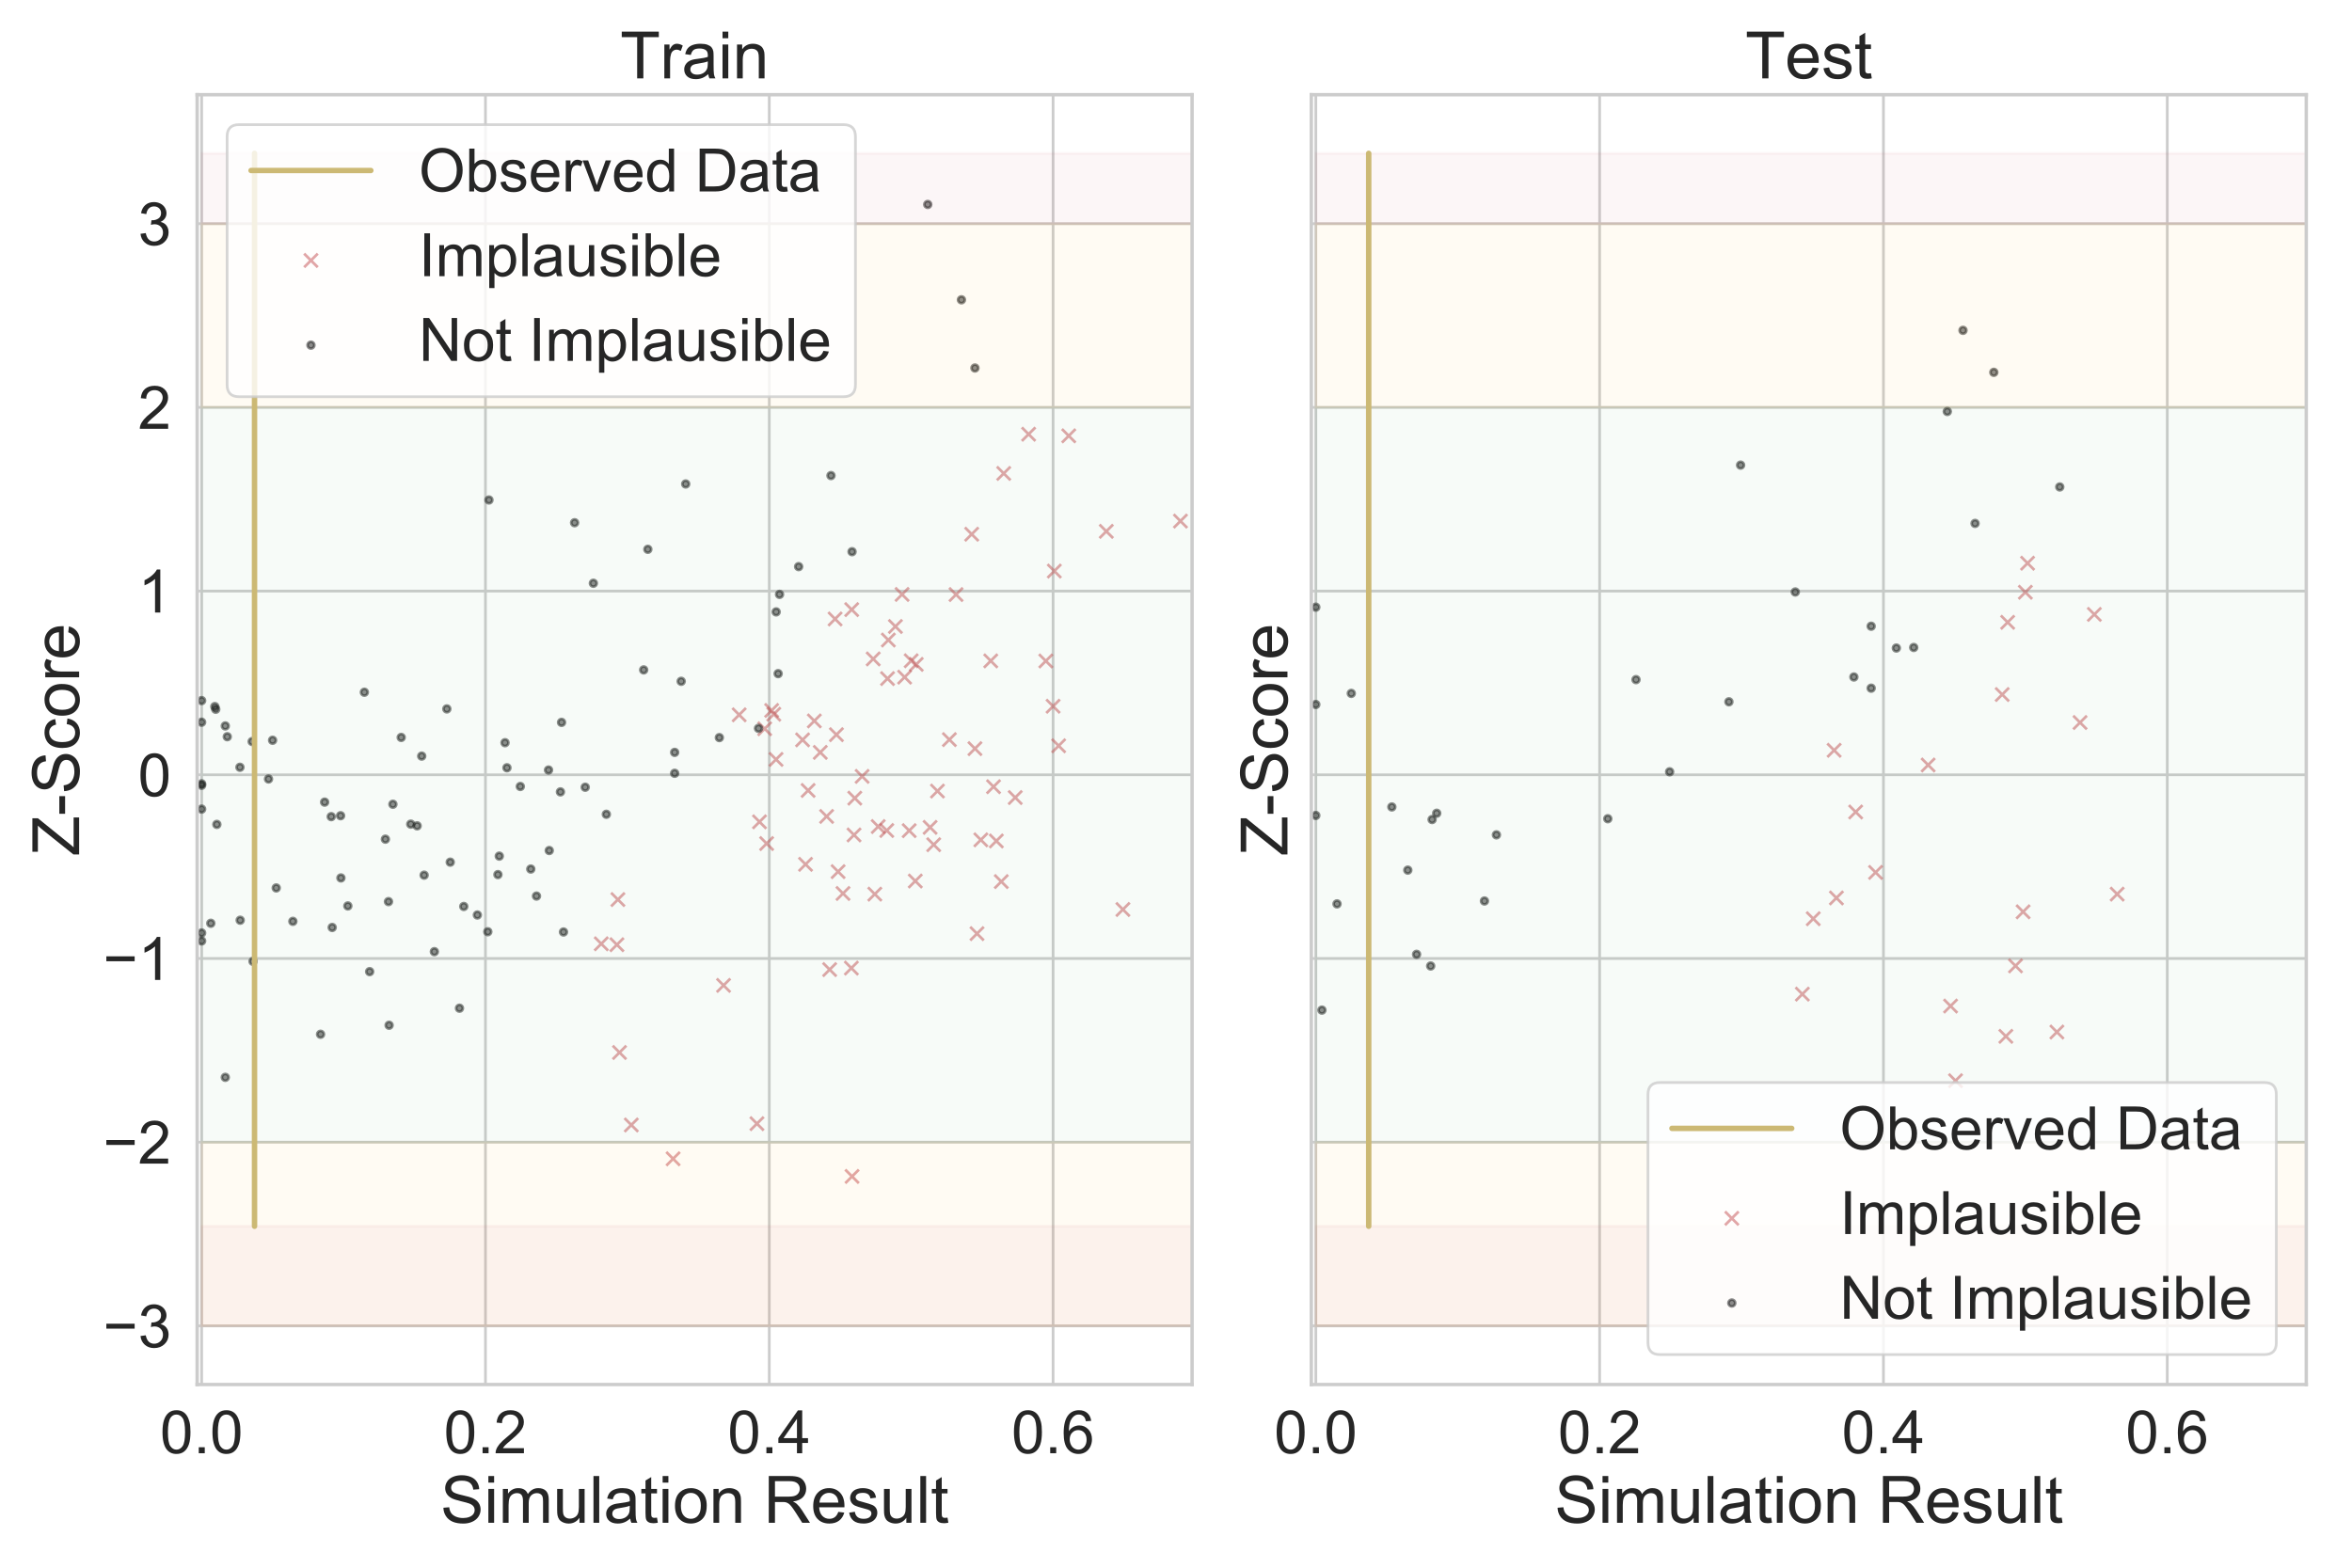 <?xml version="1.0" encoding="utf-8" standalone="no"?>
<!DOCTYPE svg PUBLIC "-//W3C//DTD SVG 1.1//EN"
  "http://www.w3.org/Graphics/SVG/1.1/DTD/svg11.dtd">
<!-- Created with matplotlib (https://matplotlib.org/) -->
<svg height="576pt" version="1.1" viewBox="0 0 864 576" width="864pt" xmlns="http://www.w3.org/2000/svg" xmlns:xlink="http://www.w3.org/1999/xlink">
 <defs>
  <style type="text/css">
*{stroke-linecap:butt;stroke-linejoin:round;}
  </style>
 </defs>
 <g id="figure_1">
  <g id="patch_1">
   <path d="M 0 576 
L 864 576 
L 864 0 
L 0 0 
z
" style="fill:#ffffff;"/>
  </g>
  <g id="axes_1">
   <g id="patch_2">
    <path d="M 72.425 508.7 
L 437.913 508.7 
L 437.913 34.8 
L 72.425 34.8 
z
" style="fill:#ffffff;"/>
   </g>
   <g id="matplotlib.axis_1">
    <g id="xtick_1">
     <g id="line2d_1">
      <path clip-path="url(#p1a458fed00)" d="M 74.073 508.7 
L 74.073 34.8 
" style="fill:none;stroke:#cccccc;stroke-linecap:round;"/>
     </g>
     <g id="text_1">
      <!-- 0.0 -->
      <defs>
       <path d="M 4.156 35.297 
Q 4.156 48 6.766 55.734 
Q 9.375 63.484 14.516 67.672 
Q 19.672 71.875 27.484 71.875 
Q 33.25 71.875 37.594 69.547 
Q 41.938 67.234 44.766 62.859 
Q 47.609 58.5 49.219 52.219 
Q 50.828 45.953 50.828 35.297 
Q 50.828 22.703 48.234 14.969 
Q 45.656 7.234 40.5 3 
Q 35.359 -1.219 27.484 -1.219 
Q 17.141 -1.219 11.234 6.203 
Q 4.156 15.141 4.156 35.297 
z
M 13.188 35.297 
Q 13.188 17.672 17.312 11.828 
Q 21.438 6 27.484 6 
Q 33.547 6 37.672 11.859 
Q 41.797 17.719 41.797 35.297 
Q 41.797 52.984 37.672 58.781 
Q 33.547 64.594 27.391 64.594 
Q 21.344 64.594 17.719 59.469 
Q 13.188 52.938 13.188 35.297 
z
" id="ArialMT-48"/>
       <path d="M 9.078 0 
L 9.078 10.016 
L 19.094 10.016 
L 19.094 0 
z
" id="ArialMT-46"/>
      </defs>
      <g style="fill:#262626;" transform="translate(58.783 533.947)scale(0.22 -0.22)">
       <use xlink:href="#ArialMT-48"/>
       <use x="55.615" xlink:href="#ArialMT-46"/>
       <use x="83.398" xlink:href="#ArialMT-48"/>
      </g>
     </g>
    </g>
    <g id="xtick_2">
     <g id="line2d_2">
      <path clip-path="url(#p1a458fed00)" d="M 178.332 508.7 
L 178.332 34.8 
" style="fill:none;stroke:#cccccc;stroke-linecap:round;"/>
     </g>
     <g id="text_2">
      <!-- 0.2 -->
      <defs>
       <path d="M 50.344 8.453 
L 50.344 0 
L 3.031 0 
Q 2.938 3.172 4.047 6.109 
Q 5.859 10.938 9.828 15.625 
Q 13.812 20.312 21.344 26.469 
Q 33.016 36.031 37.109 41.625 
Q 41.219 47.219 41.219 52.203 
Q 41.219 57.422 37.469 61 
Q 33.734 64.594 27.734 64.594 
Q 21.391 64.594 17.578 60.781 
Q 13.766 56.984 13.719 50.25 
L 4.688 51.172 
Q 5.609 61.281 11.656 66.578 
Q 17.719 71.875 27.938 71.875 
Q 38.234 71.875 44.234 66.156 
Q 50.25 60.453 50.25 52 
Q 50.25 47.703 48.484 43.547 
Q 46.734 39.406 42.656 34.812 
Q 38.578 30.219 29.109 22.219 
Q 21.188 15.578 18.938 13.203 
Q 16.703 10.844 15.234 8.453 
z
" id="ArialMT-50"/>
      </defs>
      <g style="fill:#262626;" transform="translate(163.042 533.947)scale(0.22 -0.22)">
       <use xlink:href="#ArialMT-48"/>
       <use x="55.615" xlink:href="#ArialMT-46"/>
       <use x="83.398" xlink:href="#ArialMT-50"/>
      </g>
     </g>
    </g>
    <g id="xtick_3">
     <g id="line2d_3">
      <path clip-path="url(#p1a458fed00)" d="M 282.59 508.7 
L 282.59 34.8 
" style="fill:none;stroke:#cccccc;stroke-linecap:round;"/>
     </g>
     <g id="text_3">
      <!-- 0.4 -->
      <defs>
       <path d="M 32.328 0 
L 32.328 17.141 
L 1.266 17.141 
L 1.266 25.203 
L 33.938 71.578 
L 41.109 71.578 
L 41.109 25.203 
L 50.781 25.203 
L 50.781 17.141 
L 41.109 17.141 
L 41.109 0 
z
M 32.328 25.203 
L 32.328 57.469 
L 9.906 25.203 
z
" id="ArialMT-52"/>
      </defs>
      <g style="fill:#262626;" transform="translate(267.3 533.947)scale(0.22 -0.22)">
       <use xlink:href="#ArialMT-48"/>
       <use x="55.615" xlink:href="#ArialMT-46"/>
       <use x="83.398" xlink:href="#ArialMT-52"/>
      </g>
     </g>
    </g>
    <g id="xtick_4">
     <g id="line2d_4">
      <path clip-path="url(#p1a458fed00)" d="M 386.848 508.7 
L 386.848 34.8 
" style="fill:none;stroke:#cccccc;stroke-linecap:round;"/>
     </g>
     <g id="text_4">
      <!-- 0.6 -->
      <defs>
       <path d="M 49.75 54.047 
L 41.016 53.375 
Q 39.844 58.547 37.703 60.891 
Q 34.125 64.656 28.906 64.656 
Q 24.703 64.656 21.531 62.312 
Q 17.391 59.281 14.984 53.469 
Q 12.594 47.656 12.5 36.922 
Q 15.672 41.75 20.266 44.094 
Q 24.859 46.438 29.891 46.438 
Q 38.672 46.438 44.844 39.969 
Q 51.031 33.5 51.031 23.25 
Q 51.031 16.5 48.125 10.719 
Q 45.219 4.938 40.141 1.859 
Q 35.062 -1.219 28.609 -1.219 
Q 17.625 -1.219 10.688 6.859 
Q 3.766 14.938 3.766 33.5 
Q 3.766 54.25 11.422 63.672 
Q 18.109 71.875 29.438 71.875 
Q 37.891 71.875 43.281 67.141 
Q 48.688 62.406 49.75 54.047 
z
M 13.875 23.188 
Q 13.875 18.656 15.797 14.5 
Q 17.719 10.359 21.188 8.172 
Q 24.656 6 28.469 6 
Q 34.031 6 38.031 10.484 
Q 42.047 14.984 42.047 22.703 
Q 42.047 30.125 38.078 34.391 
Q 34.125 38.672 28.125 38.672 
Q 22.172 38.672 18.016 34.391 
Q 13.875 30.125 13.875 23.188 
z
" id="ArialMT-54"/>
      </defs>
      <g style="fill:#262626;" transform="translate(371.558 533.947)scale(0.22 -0.22)">
       <use xlink:href="#ArialMT-48"/>
       <use x="55.615" xlink:href="#ArialMT-46"/>
       <use x="83.398" xlink:href="#ArialMT-54"/>
      </g>
     </g>
    </g>
    <g id="text_5">
     <!-- Simulation Result -->
     <defs>
      <path d="M 4.5 23 
L 13.422 23.781 
Q 14.062 18.406 16.375 14.969 
Q 18.703 11.531 23.578 9.406 
Q 28.469 7.281 34.578 7.281 
Q 39.984 7.281 44.141 8.891 
Q 48.297 10.5 50.312 13.297 
Q 52.344 16.109 52.344 19.438 
Q 52.344 22.797 50.391 25.312 
Q 48.438 27.828 43.953 29.547 
Q 41.062 30.672 31.203 33.031 
Q 21.344 35.406 17.391 37.5 
Q 12.25 40.188 9.734 44.156 
Q 7.234 48.141 7.234 53.078 
Q 7.234 58.5 10.297 63.203 
Q 13.375 67.922 19.281 70.359 
Q 25.203 72.797 32.422 72.797 
Q 40.375 72.797 46.453 70.234 
Q 52.547 67.672 55.812 62.688 
Q 59.078 57.719 59.328 51.422 
L 50.25 50.734 
Q 49.516 57.516 45.281 60.984 
Q 41.062 64.453 32.812 64.453 
Q 24.219 64.453 20.281 61.297 
Q 16.359 58.156 16.359 53.719 
Q 16.359 49.859 19.141 47.359 
Q 21.875 44.875 33.422 42.266 
Q 44.969 39.656 49.266 37.703 
Q 55.516 34.812 58.484 30.391 
Q 61.469 25.984 61.469 20.219 
Q 61.469 14.5 58.203 9.438 
Q 54.938 4.391 48.797 1.578 
Q 42.672 -1.219 35.016 -1.219 
Q 25.297 -1.219 18.719 1.609 
Q 12.156 4.438 8.422 10.125 
Q 4.688 15.828 4.5 23 
z
" id="ArialMT-83"/>
      <path d="M 6.641 61.469 
L 6.641 71.578 
L 15.438 71.578 
L 15.438 61.469 
z
M 6.641 0 
L 6.641 51.859 
L 15.438 51.859 
L 15.438 0 
z
" id="ArialMT-105"/>
      <path d="M 6.594 0 
L 6.594 51.859 
L 14.453 51.859 
L 14.453 44.578 
Q 16.891 48.391 20.938 50.703 
Q 25 53.031 30.172 53.031 
Q 35.938 53.031 39.625 50.641 
Q 43.312 48.25 44.828 43.953 
Q 50.984 53.031 60.844 53.031 
Q 68.562 53.031 72.703 48.75 
Q 76.859 44.484 76.859 35.594 
L 76.859 0 
L 68.109 0 
L 68.109 32.672 
Q 68.109 37.938 67.25 40.25 
Q 66.406 42.578 64.156 43.984 
Q 61.922 45.406 58.891 45.406 
Q 53.422 45.406 49.797 41.766 
Q 46.188 38.141 46.188 30.125 
L 46.188 0 
L 37.406 0 
L 37.406 33.688 
Q 37.406 39.547 35.25 42.469 
Q 33.109 45.406 28.219 45.406 
Q 24.516 45.406 21.359 43.453 
Q 18.219 41.5 16.797 37.734 
Q 15.375 33.984 15.375 26.906 
L 15.375 0 
z
" id="ArialMT-109"/>
      <path d="M 40.578 0 
L 40.578 7.625 
Q 34.516 -1.172 24.125 -1.172 
Q 19.531 -1.172 15.547 0.578 
Q 11.578 2.344 9.641 5 
Q 7.719 7.672 6.938 11.531 
Q 6.391 14.109 6.391 19.734 
L 6.391 51.859 
L 15.188 51.859 
L 15.188 23.094 
Q 15.188 16.219 15.719 13.812 
Q 16.547 10.359 19.234 8.375 
Q 21.922 6.391 25.875 6.391 
Q 29.828 6.391 33.297 8.422 
Q 36.766 10.453 38.203 13.938 
Q 39.656 17.438 39.656 24.078 
L 39.656 51.859 
L 48.438 51.859 
L 48.438 0 
z
" id="ArialMT-117"/>
      <path d="M 6.391 0 
L 6.391 71.578 
L 15.188 71.578 
L 15.188 0 
z
" id="ArialMT-108"/>
      <path d="M 40.438 6.391 
Q 35.547 2.25 31.031 0.531 
Q 26.516 -1.172 21.344 -1.172 
Q 12.797 -1.172 8.203 3 
Q 3.609 7.172 3.609 13.672 
Q 3.609 17.484 5.344 20.625 
Q 7.078 23.781 9.891 25.688 
Q 12.703 27.594 16.219 28.562 
Q 18.797 29.25 24.031 29.891 
Q 34.672 31.156 39.703 32.906 
Q 39.75 34.719 39.75 35.203 
Q 39.75 40.578 37.25 42.781 
Q 33.891 45.75 27.25 45.75 
Q 21.047 45.75 18.094 43.578 
Q 15.141 41.406 13.719 35.891 
L 5.125 37.062 
Q 6.297 42.578 8.984 45.969 
Q 11.672 49.359 16.75 51.188 
Q 21.828 53.031 28.516 53.031 
Q 35.156 53.031 39.297 51.469 
Q 43.453 49.906 45.406 47.531 
Q 47.359 45.172 48.141 41.547 
Q 48.578 39.312 48.578 33.453 
L 48.578 21.734 
Q 48.578 9.469 49.141 6.219 
Q 49.703 2.984 51.375 0 
L 42.188 0 
Q 40.828 2.734 40.438 6.391 
z
M 39.703 26.031 
Q 34.906 24.078 25.344 22.703 
Q 19.922 21.922 17.672 20.938 
Q 15.438 19.969 14.203 18.094 
Q 12.984 16.219 12.984 13.922 
Q 12.984 10.406 15.641 8.062 
Q 18.312 5.719 23.438 5.719 
Q 28.516 5.719 32.469 7.938 
Q 36.422 10.156 38.281 14.016 
Q 39.703 17 39.703 22.797 
z
" id="ArialMT-97"/>
      <path d="M 25.781 7.859 
L 27.047 0.094 
Q 23.344 -0.688 20.406 -0.688 
Q 15.625 -0.688 12.984 0.828 
Q 10.359 2.344 9.281 4.812 
Q 8.203 7.281 8.203 15.188 
L 8.203 45.016 
L 1.766 45.016 
L 1.766 51.859 
L 8.203 51.859 
L 8.203 64.703 
L 16.938 69.969 
L 16.938 51.859 
L 25.781 51.859 
L 25.781 45.016 
L 16.938 45.016 
L 16.938 14.703 
Q 16.938 10.938 17.406 9.859 
Q 17.875 8.797 18.922 8.156 
Q 19.969 7.516 21.922 7.516 
Q 23.391 7.516 25.781 7.859 
z
" id="ArialMT-116"/>
      <path d="M 3.328 25.922 
Q 3.328 40.328 11.328 47.266 
Q 18.016 53.031 27.641 53.031 
Q 38.328 53.031 45.109 46.016 
Q 51.906 39.016 51.906 26.656 
Q 51.906 16.656 48.906 10.906 
Q 45.906 5.172 40.156 2 
Q 34.422 -1.172 27.641 -1.172 
Q 16.75 -1.172 10.031 5.812 
Q 3.328 12.797 3.328 25.922 
z
M 12.359 25.922 
Q 12.359 15.969 16.703 11.016 
Q 21.047 6.062 27.641 6.062 
Q 34.188 6.062 38.531 11.031 
Q 42.875 16.016 42.875 26.219 
Q 42.875 35.844 38.5 40.797 
Q 34.125 45.75 27.641 45.75 
Q 21.047 45.75 16.703 40.812 
Q 12.359 35.891 12.359 25.922 
z
" id="ArialMT-111"/>
      <path d="M 6.594 0 
L 6.594 51.859 
L 14.5 51.859 
L 14.5 44.484 
Q 20.219 53.031 31 53.031 
Q 35.688 53.031 39.625 51.344 
Q 43.562 49.656 45.516 46.922 
Q 47.469 44.188 48.25 40.438 
Q 48.734 37.984 48.734 31.891 
L 48.734 0 
L 39.938 0 
L 39.938 31.547 
Q 39.938 36.922 38.906 39.578 
Q 37.891 42.234 35.281 43.812 
Q 32.672 45.406 29.156 45.406 
Q 23.531 45.406 19.453 41.844 
Q 15.375 38.281 15.375 28.328 
L 15.375 0 
z
" id="ArialMT-110"/>
      <path id="ArialMT-32"/>
      <path d="M 7.859 0 
L 7.859 71.578 
L 39.594 71.578 
Q 49.172 71.578 54.141 69.641 
Q 59.125 67.719 62.109 62.828 
Q 65.094 57.953 65.094 52.047 
Q 65.094 44.438 60.156 39.203 
Q 55.219 33.984 44.922 32.562 
Q 48.688 30.766 50.641 29 
Q 54.781 25.203 58.5 19.484 
L 70.953 0 
L 59.031 0 
L 49.562 14.891 
Q 45.406 21.344 42.719 24.75 
Q 40.047 28.172 37.922 29.531 
Q 35.797 30.906 33.594 31.453 
Q 31.984 31.781 28.328 31.781 
L 17.328 31.781 
L 17.328 0 
z
M 17.328 39.984 
L 37.703 39.984 
Q 44.188 39.984 47.844 41.328 
Q 51.516 42.672 53.422 45.625 
Q 55.328 48.578 55.328 52.047 
Q 55.328 57.125 51.641 60.391 
Q 47.953 63.672 39.984 63.672 
L 17.328 63.672 
z
" id="ArialMT-82"/>
      <path d="M 42.094 16.703 
L 51.172 15.578 
Q 49.031 7.625 43.219 3.219 
Q 37.406 -1.172 28.375 -1.172 
Q 17 -1.172 10.328 5.828 
Q 3.656 12.844 3.656 25.484 
Q 3.656 38.578 10.391 45.797 
Q 17.141 53.031 27.875 53.031 
Q 38.281 53.031 44.875 45.953 
Q 51.469 38.875 51.469 26.031 
Q 51.469 25.25 51.422 23.688 
L 12.75 23.688 
Q 13.234 15.141 17.578 10.594 
Q 21.922 6.062 28.422 6.062 
Q 33.25 6.062 36.672 8.594 
Q 40.094 11.141 42.094 16.703 
z
M 13.234 30.906 
L 42.188 30.906 
Q 41.609 37.453 38.875 40.719 
Q 34.672 45.797 27.984 45.797 
Q 21.922 45.797 17.797 41.75 
Q 13.672 37.703 13.234 30.906 
z
" id="ArialMT-101"/>
      <path d="M 3.078 15.484 
L 11.766 16.844 
Q 12.5 11.625 15.844 8.844 
Q 19.188 6.062 25.203 6.062 
Q 31.25 6.062 34.172 8.516 
Q 37.109 10.984 37.109 14.312 
Q 37.109 17.281 34.516 19 
Q 32.719 20.172 25.531 21.969 
Q 15.875 24.422 12.141 26.203 
Q 8.406 27.984 6.469 31.125 
Q 4.547 34.281 4.547 38.094 
Q 4.547 41.547 6.125 44.5 
Q 7.719 47.469 10.453 49.422 
Q 12.5 50.922 16.031 51.969 
Q 19.578 53.031 23.641 53.031 
Q 29.734 53.031 34.344 51.266 
Q 38.969 49.516 41.156 46.5 
Q 43.359 43.5 44.188 38.484 
L 35.594 37.312 
Q 35.016 41.312 32.203 43.547 
Q 29.391 45.797 24.266 45.797 
Q 18.219 45.797 15.625 43.797 
Q 13.031 41.797 13.031 39.109 
Q 13.031 37.406 14.109 36.031 
Q 15.188 34.625 17.484 33.688 
Q 18.797 33.203 25.25 31.453 
Q 34.578 28.953 38.25 27.359 
Q 41.938 25.781 44.031 22.75 
Q 46.141 19.734 46.141 15.234 
Q 46.141 10.844 43.578 6.953 
Q 41.016 3.078 36.172 0.953 
Q 31.344 -1.172 25.25 -1.172 
Q 15.141 -1.172 9.844 3.031 
Q 4.547 7.234 3.078 15.484 
z
" id="ArialMT-115"/>
     </defs>
     <g style="fill:#262626;" transform="translate(161.798 559.498)scale(0.24 -0.24)">
      <use xlink:href="#ArialMT-83"/>
      <use x="66.699" xlink:href="#ArialMT-105"/>
      <use x="88.916" xlink:href="#ArialMT-109"/>
      <use x="172.217" xlink:href="#ArialMT-117"/>
      <use x="227.832" xlink:href="#ArialMT-108"/>
      <use x="250.049" xlink:href="#ArialMT-97"/>
      <use x="305.664" xlink:href="#ArialMT-116"/>
      <use x="333.447" xlink:href="#ArialMT-105"/>
      <use x="355.664" xlink:href="#ArialMT-111"/>
      <use x="411.279" xlink:href="#ArialMT-110"/>
      <use x="466.895" xlink:href="#ArialMT-32"/>
      <use x="494.678" xlink:href="#ArialMT-82"/>
      <use x="566.895" xlink:href="#ArialMT-101"/>
      <use x="622.51" xlink:href="#ArialMT-115"/>
      <use x="672.51" xlink:href="#ArialMT-117"/>
      <use x="728.125" xlink:href="#ArialMT-108"/>
      <use x="750.342" xlink:href="#ArialMT-116"/>
     </g>
    </g>
   </g>
   <g id="matplotlib.axis_2">
    <g id="ytick_1">
     <g id="line2d_5">
      <path clip-path="url(#p1a458fed00)" d="M 72.425 487.159 
L 437.913 487.159 
" style="fill:none;stroke:#cccccc;stroke-linecap:round;"/>
     </g>
     <g id="text_6">
      <!-- −3 -->
      <defs>
       <path d="M 52.828 31.203 
L 5.562 31.203 
L 5.562 39.406 
L 52.828 39.406 
z
" id="ArialMT-8722"/>
       <path d="M 4.203 18.891 
L 12.984 20.062 
Q 14.5 12.594 18.141 9.297 
Q 21.781 6 27 6 
Q 33.203 6 37.469 10.297 
Q 41.75 14.594 41.75 20.953 
Q 41.75 27 37.797 30.922 
Q 33.844 34.859 27.734 34.859 
Q 25.25 34.859 21.531 33.891 
L 22.516 41.609 
Q 23.391 41.5 23.922 41.5 
Q 29.547 41.5 34.031 44.422 
Q 38.531 47.359 38.531 53.469 
Q 38.531 58.297 35.25 61.469 
Q 31.984 64.656 26.812 64.656 
Q 21.688 64.656 18.266 61.422 
Q 14.844 58.203 13.875 51.766 
L 5.078 53.328 
Q 6.688 62.156 12.391 67.016 
Q 18.109 71.875 26.609 71.875 
Q 32.469 71.875 37.391 69.359 
Q 42.328 66.844 44.938 62.5 
Q 47.562 58.156 47.562 53.266 
Q 47.562 48.641 45.062 44.828 
Q 42.578 41.016 37.703 38.766 
Q 44.047 37.312 47.562 32.688 
Q 51.078 28.078 51.078 21.141 
Q 51.078 11.766 44.234 5.25 
Q 37.406 -1.266 26.953 -1.266 
Q 17.531 -1.266 11.297 4.344 
Q 5.078 9.969 4.203 18.891 
z
" id="ArialMT-51"/>
      </defs>
      <g style="fill:#262626;" transform="translate(37.842 495.033)scale(0.22 -0.22)">
       <use xlink:href="#ArialMT-8722"/>
       <use x="58.398" xlink:href="#ArialMT-51"/>
      </g>
     </g>
    </g>
    <g id="ytick_2">
     <g id="line2d_6">
      <path clip-path="url(#p1a458fed00)" d="M 72.425 419.664 
L 437.913 419.664 
" style="fill:none;stroke:#cccccc;stroke-linecap:round;"/>
     </g>
     <g id="text_7">
      <!-- −2 -->
      <g style="fill:#262626;" transform="translate(37.842 427.537)scale(0.22 -0.22)">
       <use xlink:href="#ArialMT-8722"/>
       <use x="58.398" xlink:href="#ArialMT-50"/>
      </g>
     </g>
    </g>
    <g id="ytick_3">
     <g id="line2d_7">
      <path clip-path="url(#p1a458fed00)" d="M 72.425 352.168 
L 437.913 352.168 
" style="fill:none;stroke:#cccccc;stroke-linecap:round;"/>
     </g>
     <g id="text_8">
      <!-- −1 -->
      <defs>
       <path d="M 37.25 0 
L 28.469 0 
L 28.469 56 
Q 25.297 52.984 20.141 49.953 
Q 14.984 46.922 10.891 45.406 
L 10.891 53.906 
Q 18.266 57.375 23.781 62.297 
Q 29.297 67.234 31.594 71.875 
L 37.25 71.875 
z
" id="ArialMT-49"/>
      </defs>
      <g style="fill:#262626;" transform="translate(37.842 360.042)scale(0.22 -0.22)">
       <use xlink:href="#ArialMT-8722"/>
       <use x="58.398" xlink:href="#ArialMT-49"/>
      </g>
     </g>
    </g>
    <g id="ytick_4">
     <g id="line2d_8">
      <path clip-path="url(#p1a458fed00)" d="M 72.425 284.672 
L 437.913 284.672 
" style="fill:none;stroke:#cccccc;stroke-linecap:round;"/>
     </g>
     <g id="text_9">
      <!-- 0 -->
      <g style="fill:#262626;" transform="translate(50.691 292.546)scale(0.22 -0.22)">
       <use xlink:href="#ArialMT-48"/>
      </g>
     </g>
    </g>
    <g id="ytick_5">
     <g id="line2d_9">
      <path clip-path="url(#p1a458fed00)" d="M 72.425 217.177 
L 437.913 217.177 
" style="fill:none;stroke:#cccccc;stroke-linecap:round;"/>
     </g>
     <g id="text_10">
      <!-- 1 -->
      <g style="fill:#262626;" transform="translate(50.691 225.05)scale(0.22 -0.22)">
       <use xlink:href="#ArialMT-49"/>
      </g>
     </g>
    </g>
    <g id="ytick_6">
     <g id="line2d_10">
      <path clip-path="url(#p1a458fed00)" d="M 72.425 149.681 
L 437.913 149.681 
" style="fill:none;stroke:#cccccc;stroke-linecap:round;"/>
     </g>
     <g id="text_11">
      <!-- 2 -->
      <g style="fill:#262626;" transform="translate(50.691 157.555)scale(0.22 -0.22)">
       <use xlink:href="#ArialMT-50"/>
      </g>
     </g>
    </g>
    <g id="ytick_7">
     <g id="line2d_11">
      <path clip-path="url(#p1a458fed00)" d="M 72.425 82.186 
L 437.913 82.186 
" style="fill:none;stroke:#cccccc;stroke-linecap:round;"/>
     </g>
     <g id="text_12">
      <!-- 3 -->
      <g style="fill:#262626;" transform="translate(50.691 90.059)scale(0.22 -0.22)">
       <use xlink:href="#ArialMT-51"/>
      </g>
     </g>
    </g>
    <g id="text_13">
     <!-- Z-Score -->
     <defs>
      <path d="M 2 0 
L 2 8.797 
L 38.672 54.641 
Q 42.578 59.516 46.094 63.141 
L 6.156 63.141 
L 6.156 71.578 
L 57.422 71.578 
L 57.422 63.141 
L 17.234 13.484 
L 12.891 8.453 
L 58.594 8.453 
L 58.594 0 
z
" id="ArialMT-90"/>
      <path d="M 3.172 21.484 
L 3.172 30.328 
L 30.172 30.328 
L 30.172 21.484 
z
" id="ArialMT-45"/>
      <path d="M 40.438 19 
L 49.078 17.875 
Q 47.656 8.938 41.812 3.875 
Q 35.984 -1.172 27.484 -1.172 
Q 16.844 -1.172 10.375 5.781 
Q 3.906 12.75 3.906 25.734 
Q 3.906 34.125 6.688 40.422 
Q 9.469 46.734 15.156 49.875 
Q 20.844 53.031 27.547 53.031 
Q 35.984 53.031 41.359 48.75 
Q 46.734 44.484 48.25 36.625 
L 39.703 35.297 
Q 38.484 40.531 35.375 43.156 
Q 32.281 45.797 27.875 45.797 
Q 21.234 45.797 17.078 41.031 
Q 12.938 36.281 12.938 25.984 
Q 12.938 15.531 16.938 10.797 
Q 20.953 6.062 27.391 6.062 
Q 32.562 6.062 36.031 9.234 
Q 39.5 12.406 40.438 19 
z
" id="ArialMT-99"/>
      <path d="M 6.5 0 
L 6.5 51.859 
L 14.406 51.859 
L 14.406 44 
Q 17.438 49.516 20 51.266 
Q 22.562 53.031 25.641 53.031 
Q 30.078 53.031 34.672 50.203 
L 31.641 42.047 
Q 28.422 43.953 25.203 43.953 
Q 22.312 43.953 20.016 42.219 
Q 17.719 40.484 16.75 37.406 
Q 15.281 32.719 15.281 27.156 
L 15.281 0 
z
" id="ArialMT-114"/>
     </defs>
     <g style="fill:#262626;" transform="translate(29.072 314.421)rotate(-90)scale(0.24 -0.24)">
      <use xlink:href="#ArialMT-90"/>
      <use x="61.084" xlink:href="#ArialMT-45"/>
      <use x="94.385" xlink:href="#ArialMT-83"/>
      <use x="161.084" xlink:href="#ArialMT-99"/>
      <use x="211.084" xlink:href="#ArialMT-111"/>
      <use x="266.699" xlink:href="#ArialMT-114"/>
      <use x="300" xlink:href="#ArialMT-101"/>
     </g>
    </g>
   </g>
   <g id="PathCollection_1">
    <defs>
     <path d="M -2.5 2.5 
L 2.5 -2.5 
M -2.5 -2.5 
L 2.5 2.5 
" id="mba7080fba1" style="stroke:#c44e52;stroke-opacity:0.5;"/>
    </defs>
    <g clip-path="url(#p1a458fed00)">
     <use style="fill:#c44e52;fill-opacity:0.5;stroke:#c44e52;stroke-opacity:0.5;" x="296.863" xlink:href="#mba7080fba1" y="290.426"/>
     <use style="fill:#c44e52;fill-opacity:0.5;stroke:#c44e52;stroke-opacity:0.5;" x="284.245" xlink:href="#mba7080fba1" y="262.423"/>
     <use style="fill:#c44e52;fill-opacity:0.5;stroke:#c44e52;stroke-opacity:0.5;" x="226.985" xlink:href="#mba7080fba1" y="330.518"/>
     <use style="fill:#c44e52;fill-opacity:0.5;stroke:#c44e52;stroke-opacity:0.5;" x="306.766" xlink:href="#mba7080fba1" y="227.42"/>
     <use style="fill:#c44e52;fill-opacity:0.5;stroke:#c44e52;stroke-opacity:0.5;" x="307.875" xlink:href="#mba7080fba1" y="320.257"/>
     <use style="fill:#c44e52;fill-opacity:0.5;stroke:#c44e52;stroke-opacity:0.5;" x="313.724" xlink:href="#mba7080fba1" y="306.778"/>
     <use style="fill:#c44e52;fill-opacity:0.5;stroke:#c44e52;stroke-opacity:0.5;" x="307.253" xlink:href="#mba7080fba1" y="269.933"/>
     <use style="fill:#c44e52;fill-opacity:0.5;stroke:#c44e52;stroke-opacity:0.5;" x="348.754" xlink:href="#mba7080fba1" y="271.75"/>
     <use style="fill:#c44e52;fill-opacity:0.5;stroke:#c44e52;stroke-opacity:0.5;" x="356.951" xlink:href="#mba7080fba1" y="196.283"/>
     <use style="fill:#c44e52;fill-opacity:0.5;stroke:#c44e52;stroke-opacity:0.5;" x="406.397" xlink:href="#mba7080fba1" y="195.222"/>
     <use style="fill:#c44e52;fill-opacity:0.5;stroke:#c44e52;stroke-opacity:0.5;" x="279" xlink:href="#mba7080fba1" y="301.959"/>
     <use style="fill:#c44e52;fill-opacity:0.5;stroke:#c44e52;stroke-opacity:0.5;" x="312.744" xlink:href="#mba7080fba1" y="355.694"/>
     <use style="fill:#c44e52;fill-opacity:0.5;stroke:#c44e52;stroke-opacity:0.5;" x="231.909" xlink:href="#mba7080fba1" y="413.336"/>
     <use style="fill:#c44e52;fill-opacity:0.5;stroke:#c44e52;stroke-opacity:0.5;" x="358.895" xlink:href="#mba7080fba1" y="343.034"/>
     <use style="fill:#c44e52;fill-opacity:0.5;stroke:#c44e52;stroke-opacity:0.5;" x="412.499" xlink:href="#mba7080fba1" y="334.164"/>
     <use style="fill:#c44e52;fill-opacity:0.5;stroke:#c44e52;stroke-opacity:0.5;" x="309.675" xlink:href="#mba7080fba1" y="328.279"/>
     <use style="fill:#c44e52;fill-opacity:0.5;stroke:#c44e52;stroke-opacity:0.5;" x="265.793" xlink:href="#mba7080fba1" y="362.048"/>
     <use style="fill:#c44e52;fill-opacity:0.5;stroke:#c44e52;stroke-opacity:0.5;" x="331.377" xlink:href="#mba7080fba1" y="218.406"/>
     <use style="fill:#c44e52;fill-opacity:0.5;stroke:#c44e52;stroke-opacity:0.5;" x="328.927" xlink:href="#mba7080fba1" y="230.185"/>
     <use style="fill:#c44e52;fill-opacity:0.5;stroke:#c44e52;stroke-opacity:0.5;" x="377.86" xlink:href="#mba7080fba1" y="159.533"/>
     <use style="fill:#c44e52;fill-opacity:0.5;stroke:#c44e52;stroke-opacity:0.5;" x="285.072" xlink:href="#mba7080fba1" y="279.023"/>
     <use style="fill:#c44e52;fill-opacity:0.5;stroke:#c44e52;stroke-opacity:0.5;" x="332.309" xlink:href="#mba7080fba1" y="248.799"/>
     <use style="fill:#c44e52;fill-opacity:0.5;stroke:#c44e52;stroke-opacity:0.5;" x="325.751" xlink:href="#mba7080fba1" y="305.14"/>
     <use style="fill:#c44e52;fill-opacity:0.5;stroke:#c44e52;stroke-opacity:0.5;" x="392.6" xlink:href="#mba7080fba1" y="160.132"/>
     <use style="fill:#c44e52;fill-opacity:0.5;stroke:#c44e52;stroke-opacity:0.5;" x="220.874" xlink:href="#mba7080fba1" y="346.767"/>
     <use style="fill:#c44e52;fill-opacity:0.5;stroke:#c44e52;stroke-opacity:0.5;" x="226.616" xlink:href="#mba7080fba1" y="347.108"/>
     <use style="fill:#c44e52;fill-opacity:0.5;stroke:#c44e52;stroke-opacity:0.5;" x="278.057" xlink:href="#mba7080fba1" y="412.857"/>
     <use style="fill:#c44e52;fill-opacity:0.5;stroke:#c44e52;stroke-opacity:0.5;" x="321.353" xlink:href="#mba7080fba1" y="328.525"/>
     <use style="fill:#c44e52;fill-opacity:0.5;stroke:#c44e52;stroke-opacity:0.5;" x="336.581" xlink:href="#mba7080fba1" y="244.106"/>
     <use style="fill:#c44e52;fill-opacity:0.5;stroke:#c44e52;stroke-opacity:0.5;" x="388.892" xlink:href="#mba7080fba1" y="274.014"/>
     <use style="fill:#c44e52;fill-opacity:0.5;stroke:#c44e52;stroke-opacity:0.5;" x="280.906" xlink:href="#mba7080fba1" y="267.759"/>
     <use style="fill:#c44e52;fill-opacity:0.5;stroke:#c44e52;stroke-opacity:0.5;" x="334.719" xlink:href="#mba7080fba1" y="242.776"/>
     <use style="fill:#c44e52;fill-opacity:0.5;stroke:#c44e52;stroke-opacity:0.5;" x="367.817" xlink:href="#mba7080fba1" y="323.913"/>
     <use style="fill:#c44e52;fill-opacity:0.5;stroke:#c44e52;stroke-opacity:0.5;" x="227.573" xlink:href="#mba7080fba1" y="386.703"/>
     <use style="fill:#c44e52;fill-opacity:0.5;stroke:#c44e52;stroke-opacity:0.5;" x="384.175" xlink:href="#mba7080fba1" y="242.857"/>
     <use style="fill:#c44e52;fill-opacity:0.5;stroke:#c44e52;stroke-opacity:0.5;" x="372.939" xlink:href="#mba7080fba1" y="293.036"/>
     <use style="fill:#c44e52;fill-opacity:0.5;stroke:#c44e52;stroke-opacity:0.5;" x="326.031" xlink:href="#mba7080fba1" y="249.331"/>
     <use style="fill:#c44e52;fill-opacity:0.5;stroke:#c44e52;stroke-opacity:0.5;" x="299.139" xlink:href="#mba7080fba1" y="264.879"/>
     <use style="fill:#c44e52;fill-opacity:0.5;stroke:#c44e52;stroke-opacity:0.5;" x="303.654" xlink:href="#mba7080fba1" y="299.974"/>
     <use style="fill:#c44e52;fill-opacity:0.5;stroke:#c44e52;stroke-opacity:0.5;" x="387.296" xlink:href="#mba7080fba1" y="209.818"/>
     <use style="fill:#c44e52;fill-opacity:0.5;stroke:#c44e52;stroke-opacity:0.5;" x="304.772" xlink:href="#mba7080fba1" y="356.245"/>
     <use style="fill:#c44e52;fill-opacity:0.5;stroke:#c44e52;stroke-opacity:0.5;" x="295.912" xlink:href="#mba7080fba1" y="317.571"/>
     <use style="fill:#c44e52;fill-opacity:0.5;stroke:#c44e52;stroke-opacity:0.5;" x="312.998" xlink:href="#mba7080fba1" y="432.242"/>
     <use style="fill:#c44e52;fill-opacity:0.5;stroke:#c44e52;stroke-opacity:0.5;" x="283.459" xlink:href="#mba7080fba1" y="261.028"/>
     <use style="fill:#c44e52;fill-opacity:0.5;stroke:#c44e52;stroke-opacity:0.5;" x="247.258" xlink:href="#mba7080fba1" y="425.762"/>
     <use style="fill:#c44e52;fill-opacity:0.5;stroke:#c44e52;stroke-opacity:0.5;" x="322.608" xlink:href="#mba7080fba1" y="303.689"/>
     <use style="fill:#c44e52;fill-opacity:0.5;stroke:#c44e52;stroke-opacity:0.5;" x="320.771" xlink:href="#mba7080fba1" y="242.1"/>
     <use style="fill:#c44e52;fill-opacity:0.5;stroke:#c44e52;stroke-opacity:0.5;" x="281.619" xlink:href="#mba7080fba1" y="309.937"/>
     <use style="fill:#c44e52;fill-opacity:0.5;stroke:#c44e52;stroke-opacity:0.5;" x="364.967" xlink:href="#mba7080fba1" y="289.054"/>
     <use style="fill:#c44e52;fill-opacity:0.5;stroke:#c44e52;stroke-opacity:0.5;" x="344.373" xlink:href="#mba7080fba1" y="290.653"/>
     <use style="fill:#c44e52;fill-opacity:0.5;stroke:#c44e52;stroke-opacity:0.5;" x="301.324" xlink:href="#mba7080fba1" y="276.439"/>
     <use style="fill:#c44e52;fill-opacity:0.5;stroke:#c44e52;stroke-opacity:0.5;" x="341.67" xlink:href="#mba7080fba1" y="303.99"/>
     <use style="fill:#c44e52;fill-opacity:0.5;stroke:#c44e52;stroke-opacity:0.5;" x="358.139" xlink:href="#mba7080fba1" y="275.06"/>
     <use style="fill:#c44e52;fill-opacity:0.5;stroke:#c44e52;stroke-opacity:0.5;" x="363.943" xlink:href="#mba7080fba1" y="242.824"/>
     <use style="fill:#c44e52;fill-opacity:0.5;stroke:#c44e52;stroke-opacity:0.5;" x="360.307" xlink:href="#mba7080fba1" y="308.578"/>
     <use style="fill:#c44e52;fill-opacity:0.5;stroke:#c44e52;stroke-opacity:0.5;" x="326.33" xlink:href="#mba7080fba1" y="235.157"/>
     <use style="fill:#c44e52;fill-opacity:0.5;stroke:#c44e52;stroke-opacity:0.5;" x="314.001" xlink:href="#mba7080fba1" y="293.257"/>
     <use style="fill:#c44e52;fill-opacity:0.5;stroke:#c44e52;stroke-opacity:0.5;" x="386.848" xlink:href="#mba7080fba1" y="259.484"/>
     <use style="fill:#c44e52;fill-opacity:0.5;stroke:#c44e52;stroke-opacity:0.5;" x="368.716" xlink:href="#mba7080fba1" y="173.944"/>
     <use style="fill:#c44e52;fill-opacity:0.5;stroke:#c44e52;stroke-opacity:0.5;" x="336.23" xlink:href="#mba7080fba1" y="323.706"/>
     <use style="fill:#c44e52;fill-opacity:0.5;stroke:#c44e52;stroke-opacity:0.5;" x="333.987" xlink:href="#mba7080fba1" y="305.197"/>
     <use style="fill:#c44e52;fill-opacity:0.5;stroke:#c44e52;stroke-opacity:0.5;" x="294.821" xlink:href="#mba7080fba1" y="271.843"/>
     <use style="fill:#c44e52;fill-opacity:0.5;stroke:#c44e52;stroke-opacity:0.5;" x="271.532" xlink:href="#mba7080fba1" y="262.641"/>
     <use style="fill:#c44e52;fill-opacity:0.5;stroke:#c44e52;stroke-opacity:0.5;" x="312.868" xlink:href="#mba7080fba1" y="223.984"/>
     <use style="fill:#c44e52;fill-opacity:0.5;stroke:#c44e52;stroke-opacity:0.5;" x="316.699" xlink:href="#mba7080fba1" y="285.254"/>
     <use style="fill:#c44e52;fill-opacity:0.5;stroke:#c44e52;stroke-opacity:0.5;" x="433.631" xlink:href="#mba7080fba1" y="191.455"/>
     <use style="fill:#c44e52;fill-opacity:0.5;stroke:#c44e52;stroke-opacity:0.5;" x="365.996" xlink:href="#mba7080fba1" y="308.988"/>
     <use style="fill:#c44e52;fill-opacity:0.5;stroke:#c44e52;stroke-opacity:0.5;" x="342.993" xlink:href="#mba7080fba1" y="310.356"/>
     <use style="fill:#c44e52;fill-opacity:0.5;stroke:#c44e52;stroke-opacity:0.5;" x="351.194" xlink:href="#mba7080fba1" y="218.452"/>
    </g>
   </g>
   <g id="PathCollection_2">
    <defs>
     <path d="M 0 1.25 
C 0.332 1.25 0.649 1.118 0.884 0.884 
C 1.118 0.649 1.25 0.332 1.25 0 
C 1.25 -0.332 1.118 -0.649 0.884 -0.884 
C 0.649 -1.118 0.332 -1.25 0 -1.25 
C -0.332 -1.25 -0.649 -1.118 -0.884 -0.884 
C -1.118 -0.649 -1.25 -0.332 -1.25 0 
C -1.25 0.332 -1.118 0.649 -0.884 0.884 
C -0.649 1.118 -0.332 1.25 0 1.25 
z
" id="m2e7b9f20e4" style="stroke:#1a1a1a;stroke-opacity:0.5;"/>
    </defs>
    <g clip-path="url(#p1a458fed00)">
     <use style="fill:#1a1a1a;fill-opacity:0.5;stroke:#1a1a1a;stroke-opacity:0.5;" x="142.71" xlink:href="#m2e7b9f20e4" y="331.27"/>
     <use style="fill:#1a1a1a;fill-opacity:0.5;stroke:#1a1a1a;stroke-opacity:0.5;" x="214.981" xlink:href="#m2e7b9f20e4" y="289.245"/>
     <use style="fill:#1a1a1a;fill-opacity:0.5;stroke:#1a1a1a;stroke-opacity:0.5;" x="247.837" xlink:href="#m2e7b9f20e4" y="284.123"/>
     <use style="fill:#1a1a1a;fill-opacity:0.5;stroke:#1a1a1a;stroke-opacity:0.5;" x="179.193" xlink:href="#m2e7b9f20e4" y="342.34"/>
     <use style="fill:#1a1a1a;fill-opacity:0.5;stroke:#1a1a1a;stroke-opacity:0.5;" x="74.073" xlink:href="#m2e7b9f20e4" y="342.789"/>
     <use style="fill:#1a1a1a;fill-opacity:0.5;stroke:#1a1a1a;stroke-opacity:0.5;" x="217.975" xlink:href="#m2e7b9f20e4" y="214.297"/>
     <use style="fill:#1a1a1a;fill-opacity:0.5;stroke:#1a1a1a;stroke-opacity:0.5;" x="191.135" xlink:href="#m2e7b9f20e4" y="288.965"/>
     <use style="fill:#1a1a1a;fill-opacity:0.5;stroke:#1a1a1a;stroke-opacity:0.5;" x="142.935" xlink:href="#m2e7b9f20e4" y="376.696"/>
     <use style="fill:#1a1a1a;fill-opacity:0.5;stroke:#1a1a1a;stroke-opacity:0.5;" x="206.285" xlink:href="#m2e7b9f20e4" y="265.416"/>
     <use style="fill:#1a1a1a;fill-opacity:0.5;stroke:#1a1a1a;stroke-opacity:0.5;" x="92.95" xlink:href="#m2e7b9f20e4" y="353.224"/>
     <use style="fill:#1a1a1a;fill-opacity:0.5;stroke:#1a1a1a;stroke-opacity:0.5;" x="251.892" xlink:href="#m2e7b9f20e4" y="177.82"/>
     <use style="fill:#1a1a1a;fill-opacity:0.5;stroke:#1a1a1a;stroke-opacity:0.5;" x="125.116" xlink:href="#m2e7b9f20e4" y="299.707"/>
     <use style="fill:#1a1a1a;fill-opacity:0.5;stroke:#1a1a1a;stroke-opacity:0.5;" x="175.36" xlink:href="#m2e7b9f20e4" y="336.187"/>
     <use style="fill:#1a1a1a;fill-opacity:0.5;stroke:#1a1a1a;stroke-opacity:0.5;" x="211.079" xlink:href="#m2e7b9f20e4" y="192.058"/>
     <use style="fill:#1a1a1a;fill-opacity:0.5;stroke:#1a1a1a;stroke-opacity:0.5;" x="122.032" xlink:href="#m2e7b9f20e4" y="340.767"/>
     <use style="fill:#1a1a1a;fill-opacity:0.5;stroke:#1a1a1a;stroke-opacity:0.5;" x="285.12" xlink:href="#m2e7b9f20e4" y="224.82"/>
     <use style="fill:#1a1a1a;fill-opacity:0.5;stroke:#1a1a1a;stroke-opacity:0.5;" x="150.895" xlink:href="#m2e7b9f20e4" y="302.805"/>
     <use style="fill:#1a1a1a;fill-opacity:0.5;stroke:#1a1a1a;stroke-opacity:0.5;" x="179.619" xlink:href="#m2e7b9f20e4" y="183.703"/>
     <use style="fill:#1a1a1a;fill-opacity:0.5;stroke:#1a1a1a;stroke-opacity:0.5;" x="264.251" xlink:href="#m2e7b9f20e4" y="271.011"/>
     <use style="fill:#1a1a1a;fill-opacity:0.5;stroke:#1a1a1a;stroke-opacity:0.5;" x="155.807" xlink:href="#m2e7b9f20e4" y="321.548"/>
     <use style="fill:#1a1a1a;fill-opacity:0.5;stroke:#1a1a1a;stroke-opacity:0.5;" x="286.367" xlink:href="#m2e7b9f20e4" y="218.387"/>
     <use style="fill:#1a1a1a;fill-opacity:0.5;stroke:#1a1a1a;stroke-opacity:0.5;" x="168.79" xlink:href="#m2e7b9f20e4" y="370.437"/>
     <use style="fill:#1a1a1a;fill-opacity:0.5;stroke:#1a1a1a;stroke-opacity:0.5;" x="237.98" xlink:href="#m2e7b9f20e4" y="201.827"/>
     <use style="fill:#1a1a1a;fill-opacity:0.5;stroke:#1a1a1a;stroke-opacity:0.5;" x="182.907" xlink:href="#m2e7b9f20e4" y="321.34"/>
     <use style="fill:#1a1a1a;fill-opacity:0.5;stroke:#1a1a1a;stroke-opacity:0.5;" x="101.474" xlink:href="#m2e7b9f20e4" y="326.246"/>
     <use style="fill:#1a1a1a;fill-opacity:0.5;stroke:#1a1a1a;stroke-opacity:0.5;" x="236.453" xlink:href="#m2e7b9f20e4" y="246.13"/>
     <use style="fill:#1a1a1a;fill-opacity:0.5;stroke:#1a1a1a;stroke-opacity:0.5;" x="74.073" xlink:href="#m2e7b9f20e4" y="287.988"/>
     <use style="fill:#1a1a1a;fill-opacity:0.5;stroke:#1a1a1a;stroke-opacity:0.5;" x="88.14" xlink:href="#m2e7b9f20e4" y="281.913"/>
     <use style="fill:#1a1a1a;fill-opacity:0.5;stroke:#1a1a1a;stroke-opacity:0.5;" x="205.874" xlink:href="#m2e7b9f20e4" y="290.954"/>
     <use style="fill:#1a1a1a;fill-opacity:0.5;stroke:#1a1a1a;stroke-opacity:0.5;" x="285.848" xlink:href="#m2e7b9f20e4" y="247.506"/>
     <use style="fill:#1a1a1a;fill-opacity:0.5;stroke:#1a1a1a;stroke-opacity:0.5;" x="165.394" xlink:href="#m2e7b9f20e4" y="316.776"/>
     <use style="fill:#1a1a1a;fill-opacity:0.5;stroke:#1a1a1a;stroke-opacity:0.5;" x="144.334" xlink:href="#m2e7b9f20e4" y="295.496"/>
     <use style="fill:#1a1a1a;fill-opacity:0.5;stroke:#1a1a1a;stroke-opacity:0.5;" x="119.252" xlink:href="#m2e7b9f20e4" y="294.72"/>
     <use style="fill:#1a1a1a;fill-opacity:0.5;stroke:#1a1a1a;stroke-opacity:0.5;" x="305.255" xlink:href="#m2e7b9f20e4" y="174.735"/>
     <use style="fill:#1a1a1a;fill-opacity:0.5;stroke:#1a1a1a;stroke-opacity:0.5;" x="98.64" xlink:href="#m2e7b9f20e4" y="286.214"/>
     <use style="fill:#1a1a1a;fill-opacity:0.5;stroke:#1a1a1a;stroke-opacity:0.5;" x="183.41" xlink:href="#m2e7b9f20e4" y="314.554"/>
     <use style="fill:#1a1a1a;fill-opacity:0.5;stroke:#1a1a1a;stroke-opacity:0.5;" x="186.23" xlink:href="#m2e7b9f20e4" y="282.095"/>
     <use style="fill:#1a1a1a;fill-opacity:0.5;stroke:#1a1a1a;stroke-opacity:0.5;" x="100.138" xlink:href="#m2e7b9f20e4" y="271.985"/>
     <use style="fill:#1a1a1a;fill-opacity:0.5;stroke:#1a1a1a;stroke-opacity:0.5;" x="159.565" xlink:href="#m2e7b9f20e4" y="349.655"/>
     <use style="fill:#1a1a1a;fill-opacity:0.5;stroke:#1a1a1a;stroke-opacity:0.5;" x="222.738" xlink:href="#m2e7b9f20e4" y="299.184"/>
     <use style="fill:#1a1a1a;fill-opacity:0.5;stroke:#1a1a1a;stroke-opacity:0.5;" x="147.38" xlink:href="#m2e7b9f20e4" y="270.943"/>
     <use style="fill:#1a1a1a;fill-opacity:0.5;stroke:#1a1a1a;stroke-opacity:0.5;" x="74.073" xlink:href="#m2e7b9f20e4" y="345.722"/>
     <use style="fill:#1a1a1a;fill-opacity:0.5;stroke:#1a1a1a;stroke-opacity:0.5;" x="185.522" xlink:href="#m2e7b9f20e4" y="272.882"/>
     <use style="fill:#1a1a1a;fill-opacity:0.5;stroke:#1a1a1a;stroke-opacity:0.5;" x="74.073" xlink:href="#m2e7b9f20e4" y="257.415"/>
     <use style="fill:#1a1a1a;fill-opacity:0.5;stroke:#1a1a1a;stroke-opacity:0.5;" x="250.234" xlink:href="#m2e7b9f20e4" y="250.325"/>
     <use style="fill:#1a1a1a;fill-opacity:0.5;stroke:#1a1a1a;stroke-opacity:0.5;" x="125.237" xlink:href="#m2e7b9f20e4" y="322.573"/>
     <use style="fill:#1a1a1a;fill-opacity:0.5;stroke:#1a1a1a;stroke-opacity:0.5;" x="117.757" xlink:href="#m2e7b9f20e4" y="380.01"/>
     <use style="fill:#1a1a1a;fill-opacity:0.5;stroke:#1a1a1a;stroke-opacity:0.5;" x="135.789" xlink:href="#m2e7b9f20e4" y="356.997"/>
     <use style="fill:#1a1a1a;fill-opacity:0.5;stroke:#1a1a1a;stroke-opacity:0.5;" x="197.082" xlink:href="#m2e7b9f20e4" y="329.232"/>
     <use style="fill:#1a1a1a;fill-opacity:0.5;stroke:#1a1a1a;stroke-opacity:0.5;" x="77.436" xlink:href="#m2e7b9f20e4" y="339.235"/>
     <use style="fill:#1a1a1a;fill-opacity:0.5;stroke:#1a1a1a;stroke-opacity:0.5;" x="154.912" xlink:href="#m2e7b9f20e4" y="277.81"/>
     <use style="fill:#1a1a1a;fill-opacity:0.5;stroke:#1a1a1a;stroke-opacity:0.5;" x="107.585" xlink:href="#m2e7b9f20e4" y="338.519"/>
     <use style="fill:#1a1a1a;fill-opacity:0.5;stroke:#1a1a1a;stroke-opacity:0.5;" x="121.673" xlink:href="#m2e7b9f20e4" y="300.049"/>
     <use style="fill:#1a1a1a;fill-opacity:0.5;stroke:#1a1a1a;stroke-opacity:0.5;" x="340.801" xlink:href="#m2e7b9f20e4" y="75.124"/>
     <use style="fill:#1a1a1a;fill-opacity:0.5;stroke:#1a1a1a;stroke-opacity:0.5;" x="141.574" xlink:href="#m2e7b9f20e4" y="308.327"/>
     <use style="fill:#1a1a1a;fill-opacity:0.5;stroke:#1a1a1a;stroke-opacity:0.5;" x="201.767" xlink:href="#m2e7b9f20e4" y="312.498"/>
     <use style="fill:#1a1a1a;fill-opacity:0.5;stroke:#1a1a1a;stroke-opacity:0.5;" x="312.998" xlink:href="#m2e7b9f20e4" y="202.702"/>
     <use style="fill:#1a1a1a;fill-opacity:0.5;stroke:#1a1a1a;stroke-opacity:0.5;" x="88.232" xlink:href="#m2e7b9f20e4" y="338.109"/>
     <use style="fill:#1a1a1a;fill-opacity:0.5;stroke:#1a1a1a;stroke-opacity:0.5;" x="278.641" xlink:href="#m2e7b9f20e4" y="267.611"/>
     <use style="fill:#1a1a1a;fill-opacity:0.5;stroke:#1a1a1a;stroke-opacity:0.5;" x="92.633" xlink:href="#m2e7b9f20e4" y="272.456"/>
     <use style="fill:#1a1a1a;fill-opacity:0.5;stroke:#1a1a1a;stroke-opacity:0.5;" x="127.782" xlink:href="#m2e7b9f20e4" y="332.857"/>
     <use style="fill:#1a1a1a;fill-opacity:0.5;stroke:#1a1a1a;stroke-opacity:0.5;" x="153.232" xlink:href="#m2e7b9f20e4" y="303.425"/>
     <use style="fill:#1a1a1a;fill-opacity:0.5;stroke:#1a1a1a;stroke-opacity:0.5;" x="170.367" xlink:href="#m2e7b9f20e4" y="333.056"/>
     <use style="fill:#1a1a1a;fill-opacity:0.5;stroke:#1a1a1a;stroke-opacity:0.5;" x="79.658" xlink:href="#m2e7b9f20e4" y="302.901"/>
     <use style="fill:#1a1a1a;fill-opacity:0.5;stroke:#1a1a1a;stroke-opacity:0.5;" x="78.917" xlink:href="#m2e7b9f20e4" y="259.608"/>
     <use style="fill:#1a1a1a;fill-opacity:0.5;stroke:#1a1a1a;stroke-opacity:0.5;" x="74.073" xlink:href="#m2e7b9f20e4" y="288.528"/>
     <use style="fill:#1a1a1a;fill-opacity:0.5;stroke:#1a1a1a;stroke-opacity:0.5;" x="358.139" xlink:href="#m2e7b9f20e4" y="135.21"/>
     <use style="fill:#1a1a1a;fill-opacity:0.5;stroke:#1a1a1a;stroke-opacity:0.5;" x="293.375" xlink:href="#m2e7b9f20e4" y="208.188"/>
     <use style="fill:#1a1a1a;fill-opacity:0.5;stroke:#1a1a1a;stroke-opacity:0.5;" x="74.073" xlink:href="#m2e7b9f20e4" y="297.28"/>
     <use style="fill:#1a1a1a;fill-opacity:0.5;stroke:#1a1a1a;stroke-opacity:0.5;" x="82.761" xlink:href="#m2e7b9f20e4" y="395.838"/>
     <use style="fill:#1a1a1a;fill-opacity:0.5;stroke:#1a1a1a;stroke-opacity:0.5;" x="353.181" xlink:href="#m2e7b9f20e4" y="110.151"/>
     <use style="fill:#1a1a1a;fill-opacity:0.5;stroke:#1a1a1a;stroke-opacity:0.5;" x="133.848" xlink:href="#m2e7b9f20e4" y="254.342"/>
     <use style="fill:#1a1a1a;fill-opacity:0.5;stroke:#1a1a1a;stroke-opacity:0.5;" x="201.5" xlink:href="#m2e7b9f20e4" y="282.925"/>
     <use style="fill:#1a1a1a;fill-opacity:0.5;stroke:#1a1a1a;stroke-opacity:0.5;" x="207.003" xlink:href="#m2e7b9f20e4" y="342.434"/>
     <use style="fill:#1a1a1a;fill-opacity:0.5;stroke:#1a1a1a;stroke-opacity:0.5;" x="194.981" xlink:href="#m2e7b9f20e4" y="319.305"/>
     <use style="fill:#1a1a1a;fill-opacity:0.5;stroke:#1a1a1a;stroke-opacity:0.5;" x="74.073" xlink:href="#m2e7b9f20e4" y="265.354"/>
     <use style="fill:#1a1a1a;fill-opacity:0.5;stroke:#1a1a1a;stroke-opacity:0.5;" x="83.485" xlink:href="#m2e7b9f20e4" y="270.682"/>
     <use style="fill:#1a1a1a;fill-opacity:0.5;stroke:#1a1a1a;stroke-opacity:0.5;" x="164.143" xlink:href="#m2e7b9f20e4" y="260.466"/>
     <use style="fill:#1a1a1a;fill-opacity:0.5;stroke:#1a1a1a;stroke-opacity:0.5;" x="79.248" xlink:href="#m2e7b9f20e4" y="260.592"/>
     <use style="fill:#1a1a1a;fill-opacity:0.5;stroke:#1a1a1a;stroke-opacity:0.5;" x="82.761" xlink:href="#m2e7b9f20e4" y="266.719"/>
     <use style="fill:#1a1a1a;fill-opacity:0.5;stroke:#1a1a1a;stroke-opacity:0.5;" x="247.837" xlink:href="#m2e7b9f20e4" y="276.439"/>
    </g>
   </g>
   <g id="patch_3">
    <path clip-path="url(#p1a458fed00)" d="M 74.073 419.664 
L 437.913 419.664 
L 437.913 149.681 
L 74.073 149.681 
z
" style="fill:#55a868;opacity:0.05;stroke:#55a868;stroke-linejoin:miter;"/>
   </g>
   <g id="patch_4">
    <path clip-path="url(#p1a458fed00)" d="M 74.073 487.159 
L 437.913 487.159 
L 437.913 419.664 
L 74.073 419.664 
z
" style="fill:#ffa500;opacity:0.05;stroke:#ffa500;stroke-linejoin:miter;"/>
   </g>
   <g id="patch_5">
    <path clip-path="url(#p1a458fed00)" d="M 74.073 149.681 
L 437.913 149.681 
L 437.913 82.186 
L 74.073 82.186 
z
" style="fill:#ffa500;opacity:0.05;stroke:#ffa500;stroke-linejoin:miter;"/>
   </g>
   <g id="patch_6">
    <path clip-path="url(#p1a458fed00)" d="M 74.073 450.548 
L 437.913 450.548 
L 437.913 487.159 
L 74.073 487.159 
z
" style="fill:#c44e52;opacity:0.05;stroke:#c44e52;stroke-linejoin:miter;"/>
   </g>
   <g id="patch_7">
    <path clip-path="url(#p1a458fed00)" d="M 74.073 82.186 
L 437.913 82.186 
L 437.913 56.341 
L 74.073 56.341 
z
" style="fill:#c44e52;opacity:0.05;stroke:#c44e52;stroke-linejoin:miter;"/>
   </g>
   <g id="line2d_12">
    <path clip-path="url(#p1a458fed00)" d="M 93.5 450.548 
L 93.5 56.341 
" style="fill:none;stroke:#ccb974;stroke-linecap:round;stroke-width:2;"/>
   </g>
   <g id="patch_8">
    <path d="M 72.425 508.7 
L 72.425 34.8 
" style="fill:none;stroke:#cccccc;stroke-linecap:square;stroke-linejoin:miter;stroke-width:1.25;"/>
   </g>
   <g id="patch_9">
    <path d="M 437.913 508.7 
L 437.913 34.8 
" style="fill:none;stroke:#cccccc;stroke-linecap:square;stroke-linejoin:miter;stroke-width:1.25;"/>
   </g>
   <g id="patch_10">
    <path d="M 72.425 508.7 
L 437.913 508.7 
" style="fill:none;stroke:#cccccc;stroke-linecap:square;stroke-linejoin:miter;stroke-width:1.25;"/>
   </g>
   <g id="patch_11">
    <path d="M 72.425 34.8 
L 437.913 34.8 
" style="fill:none;stroke:#cccccc;stroke-linecap:square;stroke-linejoin:miter;stroke-width:1.25;"/>
   </g>
   <g id="text_14">
    <!-- Train -->
    <defs>
     <path d="M 25.922 0 
L 25.922 63.141 
L 2.344 63.141 
L 2.344 71.578 
L 59.078 71.578 
L 59.078 63.141 
L 35.406 63.141 
L 35.406 0 
z
" id="ArialMT-84"/>
    </defs>
    <g style="fill:#262626;" transform="translate(227.837 28.8)scale(0.24 -0.24)">
     <use xlink:href="#ArialMT-84"/>
     <use x="61.037" xlink:href="#ArialMT-114"/>
     <use x="94.338" xlink:href="#ArialMT-97"/>
     <use x="149.953" xlink:href="#ArialMT-105"/>
     <use x="172.17" xlink:href="#ArialMT-110"/>
    </g>
   </g>
   <g id="legend_1">
    <g id="patch_12">
     <path d="M 87.825 145.759 
L 309.843 145.759 
Q 314.243 145.759 314.243 141.359 
L 314.243 50.2 
Q 314.243 45.8 309.843 45.8 
L 87.825 45.8 
Q 83.425 45.8 83.425 50.2 
L 83.425 141.359 
Q 83.425 145.759 87.825 145.759 
z
" style="fill:#ffffff;opacity:0.8;stroke:#cccccc;stroke-linejoin:miter;"/>
    </g>
    <g id="line2d_13">
     <path d="M 92.225 62.647 
L 136.225 62.647 
" style="fill:none;stroke:#ccb974;stroke-linecap:round;stroke-width:2;"/>
    </g>
    <g id="line2d_14"/>
    <g id="text_15">
     <!-- Observed Data -->
     <defs>
      <path d="M 4.828 34.859 
Q 4.828 52.688 14.391 62.766 
Q 23.969 72.859 39.109 72.859 
Q 49.031 72.859 56.984 68.109 
Q 64.938 63.375 69.109 54.906 
Q 73.297 46.438 73.297 35.688 
Q 73.297 24.812 68.891 16.219 
Q 64.5 7.625 56.438 3.203 
Q 48.391 -1.219 39.062 -1.219 
Q 28.953 -1.219 20.984 3.656 
Q 13.031 8.547 8.922 16.984 
Q 4.828 25.438 4.828 34.859 
z
M 14.594 34.719 
Q 14.594 21.781 21.547 14.328 
Q 28.516 6.891 39.016 6.891 
Q 49.703 6.891 56.609 14.406 
Q 63.531 21.922 63.531 35.75 
Q 63.531 44.484 60.578 51 
Q 57.625 57.516 51.922 61.109 
Q 46.234 64.703 39.156 64.703 
Q 29.109 64.703 21.844 57.781 
Q 14.594 50.875 14.594 34.719 
z
" id="ArialMT-79"/>
      <path d="M 14.703 0 
L 6.547 0 
L 6.547 71.578 
L 15.328 71.578 
L 15.328 46.047 
Q 20.906 53.031 29.547 53.031 
Q 34.328 53.031 38.594 51.094 
Q 42.875 49.172 45.625 45.672 
Q 48.391 42.188 49.953 37.25 
Q 51.516 32.328 51.516 26.703 
Q 51.516 13.375 44.922 6.094 
Q 38.328 -1.172 29.109 -1.172 
Q 19.922 -1.172 14.703 6.5 
z
M 14.594 26.312 
Q 14.594 17 17.141 12.844 
Q 21.297 6.062 28.375 6.062 
Q 34.125 6.062 38.328 11.062 
Q 42.531 16.062 42.531 25.984 
Q 42.531 36.141 38.5 40.969 
Q 34.469 45.797 28.766 45.797 
Q 23 45.797 18.797 40.797 
Q 14.594 35.797 14.594 26.312 
z
" id="ArialMT-98"/>
      <path d="M 21 0 
L 1.266 51.859 
L 10.547 51.859 
L 21.688 20.797 
Q 23.484 15.766 25 10.359 
Q 26.172 14.453 28.266 20.219 
L 39.797 51.859 
L 48.828 51.859 
L 29.203 0 
z
" id="ArialMT-118"/>
      <path d="M 40.234 0 
L 40.234 6.547 
Q 35.297 -1.172 25.734 -1.172 
Q 19.531 -1.172 14.328 2.25 
Q 9.125 5.672 6.266 11.797 
Q 3.422 17.922 3.422 25.875 
Q 3.422 33.641 6 39.969 
Q 8.594 46.297 13.766 49.656 
Q 18.953 53.031 25.344 53.031 
Q 30.031 53.031 33.688 51.047 
Q 37.359 49.078 39.656 45.906 
L 39.656 71.578 
L 48.391 71.578 
L 48.391 0 
z
M 12.453 25.875 
Q 12.453 15.922 16.641 10.984 
Q 20.844 6.062 26.562 6.062 
Q 32.328 6.062 36.344 10.766 
Q 40.375 15.484 40.375 25.141 
Q 40.375 35.797 36.266 40.766 
Q 32.172 45.75 26.172 45.75 
Q 20.312 45.75 16.375 40.969 
Q 12.453 36.188 12.453 25.875 
z
" id="ArialMT-100"/>
      <path d="M 7.719 0 
L 7.719 71.578 
L 32.375 71.578 
Q 40.719 71.578 45.125 70.562 
Q 51.266 69.141 55.609 65.438 
Q 61.281 60.641 64.078 53.188 
Q 66.891 45.75 66.891 36.188 
Q 66.891 28.031 64.984 21.734 
Q 63.094 15.438 60.109 11.297 
Q 57.125 7.172 53.578 4.797 
Q 50.047 2.438 45.047 1.219 
Q 40.047 0 33.547 0 
z
M 17.188 8.453 
L 32.469 8.453 
Q 39.547 8.453 43.578 9.766 
Q 47.609 11.078 50 13.484 
Q 53.375 16.844 55.25 22.531 
Q 57.125 28.219 57.125 36.328 
Q 57.125 47.562 53.438 53.594 
Q 49.75 59.625 44.484 61.672 
Q 40.672 63.141 32.234 63.141 
L 17.188 63.141 
z
" id="ArialMT-68"/>
     </defs>
     <g style="fill:#262626;" transform="translate(153.825 70.347)scale(0.22 -0.22)">
      <use xlink:href="#ArialMT-79"/>
      <use x="77.783" xlink:href="#ArialMT-98"/>
      <use x="133.398" xlink:href="#ArialMT-115"/>
      <use x="183.398" xlink:href="#ArialMT-101"/>
      <use x="239.014" xlink:href="#ArialMT-114"/>
      <use x="272.314" xlink:href="#ArialMT-118"/>
      <use x="322.314" xlink:href="#ArialMT-101"/>
      <use x="377.93" xlink:href="#ArialMT-100"/>
      <use x="433.545" xlink:href="#ArialMT-32"/>
      <use x="461.328" xlink:href="#ArialMT-68"/>
      <use x="533.545" xlink:href="#ArialMT-97"/>
      <use x="589.16" xlink:href="#ArialMT-116"/>
      <use x="616.943" xlink:href="#ArialMT-97"/>
     </g>
    </g>
    <g id="PathCollection_3">
     <g>
      <use style="fill:#c44e52;fill-opacity:0.5;stroke:#c44e52;stroke-opacity:0.5;" x="114.225" xlink:href="#mba7080fba1" y="95.692"/>
     </g>
    </g>
    <g id="text_16">
     <!-- Implausible -->
     <defs>
      <path d="M 9.328 0 
L 9.328 71.578 
L 18.797 71.578 
L 18.797 0 
z
" id="ArialMT-73"/>
      <path d="M 6.594 -19.875 
L 6.594 51.859 
L 14.594 51.859 
L 14.594 45.125 
Q 17.438 49.078 21 51.047 
Q 24.562 53.031 29.641 53.031 
Q 36.281 53.031 41.359 49.609 
Q 46.438 46.188 49.016 39.953 
Q 51.609 33.734 51.609 26.312 
Q 51.609 18.359 48.75 11.984 
Q 45.906 5.609 40.453 2.219 
Q 35.016 -1.172 29 -1.172 
Q 24.609 -1.172 21.109 0.688 
Q 17.625 2.547 15.375 5.375 
L 15.375 -19.875 
z
M 14.547 25.641 
Q 14.547 15.625 18.594 10.844 
Q 22.656 6.062 28.422 6.062 
Q 34.281 6.062 38.453 11.016 
Q 42.625 15.969 42.625 26.375 
Q 42.625 36.281 38.547 41.203 
Q 34.469 46.141 28.812 46.141 
Q 23.188 46.141 18.859 40.891 
Q 14.547 35.641 14.547 25.641 
z
" id="ArialMT-112"/>
     </defs>
     <g style="fill:#262626;" transform="translate(153.825 101.467)scale(0.22 -0.22)">
      <use xlink:href="#ArialMT-73"/>
      <use x="27.783" xlink:href="#ArialMT-109"/>
      <use x="111.084" xlink:href="#ArialMT-112"/>
      <use x="166.699" xlink:href="#ArialMT-108"/>
      <use x="188.916" xlink:href="#ArialMT-97"/>
      <use x="244.531" xlink:href="#ArialMT-117"/>
      <use x="300.146" xlink:href="#ArialMT-115"/>
      <use x="350.146" xlink:href="#ArialMT-105"/>
      <use x="372.363" xlink:href="#ArialMT-98"/>
      <use x="427.979" xlink:href="#ArialMT-108"/>
      <use x="450.195" xlink:href="#ArialMT-101"/>
     </g>
    </g>
    <g id="PathCollection_4">
     <g>
      <use style="fill:#1a1a1a;fill-opacity:0.5;stroke:#1a1a1a;stroke-opacity:0.5;" x="114.225" xlink:href="#m2e7b9f20e4" y="126.812"/>
     </g>
    </g>
    <g id="text_17">
     <!-- Not Implausible -->
     <defs>
      <path d="M 7.625 0 
L 7.625 71.578 
L 17.328 71.578 
L 54.938 15.375 
L 54.938 71.578 
L 64.016 71.578 
L 64.016 0 
L 54.297 0 
L 16.703 56.25 
L 16.703 0 
z
" id="ArialMT-78"/>
     </defs>
     <g style="fill:#262626;" transform="translate(153.825 132.587)scale(0.22 -0.22)">
      <use xlink:href="#ArialMT-78"/>
      <use x="72.217" xlink:href="#ArialMT-111"/>
      <use x="127.832" xlink:href="#ArialMT-116"/>
      <use x="155.615" xlink:href="#ArialMT-32"/>
      <use x="183.398" xlink:href="#ArialMT-73"/>
      <use x="211.182" xlink:href="#ArialMT-109"/>
      <use x="294.482" xlink:href="#ArialMT-112"/>
      <use x="350.098" xlink:href="#ArialMT-108"/>
      <use x="372.314" xlink:href="#ArialMT-97"/>
      <use x="427.93" xlink:href="#ArialMT-117"/>
      <use x="483.545" xlink:href="#ArialMT-115"/>
      <use x="533.545" xlink:href="#ArialMT-105"/>
      <use x="555.762" xlink:href="#ArialMT-98"/>
      <use x="611.377" xlink:href="#ArialMT-108"/>
      <use x="633.594" xlink:href="#ArialMT-101"/>
     </g>
    </g>
   </g>
  </g>
  <g id="axes_2">
   <g id="patch_13">
    <path d="M 481.712 508.7 
L 847.2 508.7 
L 847.2 34.8 
L 481.712 34.8 
z
" style="fill:#ffffff;"/>
   </g>
   <g id="matplotlib.axis_3">
    <g id="xtick_5">
     <g id="line2d_15">
      <path clip-path="url(#p37893a7137)" d="M 483.361 508.7 
L 483.361 34.8 
" style="fill:none;stroke:#cccccc;stroke-linecap:round;"/>
     </g>
     <g id="text_18">
      <!-- 0.0 -->
      <g style="fill:#262626;" transform="translate(468.071 533.947)scale(0.22 -0.22)">
       <use xlink:href="#ArialMT-48"/>
       <use x="55.615" xlink:href="#ArialMT-46"/>
       <use x="83.398" xlink:href="#ArialMT-48"/>
      </g>
     </g>
    </g>
    <g id="xtick_6">
     <g id="line2d_16">
      <path clip-path="url(#p37893a7137)" d="M 587.619 508.7 
L 587.619 34.8 
" style="fill:none;stroke:#cccccc;stroke-linecap:round;"/>
     </g>
     <g id="text_19">
      <!-- 0.2 -->
      <g style="fill:#262626;" transform="translate(572.329 533.947)scale(0.22 -0.22)">
       <use xlink:href="#ArialMT-48"/>
       <use x="55.615" xlink:href="#ArialMT-46"/>
       <use x="83.398" xlink:href="#ArialMT-50"/>
      </g>
     </g>
    </g>
    <g id="xtick_7">
     <g id="line2d_17">
      <path clip-path="url(#p37893a7137)" d="M 691.877 508.7 
L 691.877 34.8 
" style="fill:none;stroke:#cccccc;stroke-linecap:round;"/>
     </g>
     <g id="text_20">
      <!-- 0.4 -->
      <g style="fill:#262626;" transform="translate(676.587 533.947)scale(0.22 -0.22)">
       <use xlink:href="#ArialMT-48"/>
       <use x="55.615" xlink:href="#ArialMT-46"/>
       <use x="83.398" xlink:href="#ArialMT-52"/>
      </g>
     </g>
    </g>
    <g id="xtick_8">
     <g id="line2d_18">
      <path clip-path="url(#p37893a7137)" d="M 796.136 508.7 
L 796.136 34.8 
" style="fill:none;stroke:#cccccc;stroke-linecap:round;"/>
     </g>
     <g id="text_21">
      <!-- 0.6 -->
      <g style="fill:#262626;" transform="translate(780.846 533.947)scale(0.22 -0.22)">
       <use xlink:href="#ArialMT-48"/>
       <use x="55.615" xlink:href="#ArialMT-46"/>
       <use x="83.398" xlink:href="#ArialMT-54"/>
      </g>
     </g>
    </g>
    <g id="text_22">
     <!-- Simulation Result -->
     <g style="fill:#262626;" transform="translate(571.085 559.498)scale(0.24 -0.24)">
      <use xlink:href="#ArialMT-83"/>
      <use x="66.699" xlink:href="#ArialMT-105"/>
      <use x="88.916" xlink:href="#ArialMT-109"/>
      <use x="172.217" xlink:href="#ArialMT-117"/>
      <use x="227.832" xlink:href="#ArialMT-108"/>
      <use x="250.049" xlink:href="#ArialMT-97"/>
      <use x="305.664" xlink:href="#ArialMT-116"/>
      <use x="333.447" xlink:href="#ArialMT-105"/>
      <use x="355.664" xlink:href="#ArialMT-111"/>
      <use x="411.279" xlink:href="#ArialMT-110"/>
      <use x="466.895" xlink:href="#ArialMT-32"/>
      <use x="494.678" xlink:href="#ArialMT-82"/>
      <use x="566.895" xlink:href="#ArialMT-101"/>
      <use x="622.51" xlink:href="#ArialMT-115"/>
      <use x="672.51" xlink:href="#ArialMT-117"/>
      <use x="728.125" xlink:href="#ArialMT-108"/>
      <use x="750.342" xlink:href="#ArialMT-116"/>
     </g>
    </g>
   </g>
   <g id="matplotlib.axis_4">
    <g id="ytick_8">
     <g id="line2d_19">
      <path clip-path="url(#p37893a7137)" d="M 481.712 487.159 
L 847.2 487.159 
" style="fill:none;stroke:#cccccc;stroke-linecap:round;"/>
     </g>
    </g>
    <g id="ytick_9">
     <g id="line2d_20">
      <path clip-path="url(#p37893a7137)" d="M 481.712 419.664 
L 847.2 419.664 
" style="fill:none;stroke:#cccccc;stroke-linecap:round;"/>
     </g>
    </g>
    <g id="ytick_10">
     <g id="line2d_21">
      <path clip-path="url(#p37893a7137)" d="M 481.712 352.168 
L 847.2 352.168 
" style="fill:none;stroke:#cccccc;stroke-linecap:round;"/>
     </g>
    </g>
    <g id="ytick_11">
     <g id="line2d_22">
      <path clip-path="url(#p37893a7137)" d="M 481.712 284.672 
L 847.2 284.672 
" style="fill:none;stroke:#cccccc;stroke-linecap:round;"/>
     </g>
    </g>
    <g id="ytick_12">
     <g id="line2d_23">
      <path clip-path="url(#p37893a7137)" d="M 481.712 217.177 
L 847.2 217.177 
" style="fill:none;stroke:#cccccc;stroke-linecap:round;"/>
     </g>
    </g>
    <g id="ytick_13">
     <g id="line2d_24">
      <path clip-path="url(#p37893a7137)" d="M 481.712 149.681 
L 847.2 149.681 
" style="fill:none;stroke:#cccccc;stroke-linecap:round;"/>
     </g>
    </g>
    <g id="ytick_14">
     <g id="line2d_25">
      <path clip-path="url(#p37893a7137)" d="M 481.712 82.186 
L 847.2 82.186 
" style="fill:none;stroke:#cccccc;stroke-linecap:round;"/>
     </g>
    </g>
    <g id="text_23">
     <!-- Z-Score -->
     <g style="fill:#262626;" transform="translate(472.942 314.421)rotate(-90)scale(0.24 -0.24)">
      <use xlink:href="#ArialMT-90"/>
      <use x="61.084" xlink:href="#ArialMT-45"/>
      <use x="94.385" xlink:href="#ArialMT-83"/>
      <use x="161.084" xlink:href="#ArialMT-99"/>
      <use x="211.084" xlink:href="#ArialMT-111"/>
      <use x="266.699" xlink:href="#ArialMT-114"/>
      <use x="300" xlink:href="#ArialMT-101"/>
     </g>
    </g>
   </g>
   <g id="PathCollection_5">
    <g clip-path="url(#p37893a7137)">
     <use style="fill:#c44e52;fill-opacity:0.5;stroke:#c44e52;stroke-opacity:0.5;" x="744.006" xlink:href="#mba7080fba1" y="217.602"/>
     <use style="fill:#c44e52;fill-opacity:0.5;stroke:#c44e52;stroke-opacity:0.5;" x="769.347" xlink:href="#mba7080fba1" y="225.744"/>
     <use style="fill:#c44e52;fill-opacity:0.5;stroke:#c44e52;stroke-opacity:0.5;" x="666.093" xlink:href="#mba7080fba1" y="337.554"/>
     <use style="fill:#c44e52;fill-opacity:0.5;stroke:#c44e52;stroke-opacity:0.5;" x="777.737" xlink:href="#mba7080fba1" y="328.52"/>
     <use style="fill:#c44e52;fill-opacity:0.5;stroke:#c44e52;stroke-opacity:0.5;" x="688.981" xlink:href="#mba7080fba1" y="320.541"/>
     <use style="fill:#c44e52;fill-opacity:0.5;stroke:#c44e52;stroke-opacity:0.5;" x="716.531" xlink:href="#mba7080fba1" y="369.642"/>
     <use style="fill:#c44e52;fill-opacity:0.5;stroke:#c44e52;stroke-opacity:0.5;" x="744.821" xlink:href="#mba7080fba1" y="206.933"/>
     <use style="fill:#c44e52;fill-opacity:0.5;stroke:#c44e52;stroke-opacity:0.5;" x="718.356" xlink:href="#mba7080fba1" y="397.073"/>
     <use style="fill:#c44e52;fill-opacity:0.5;stroke:#c44e52;stroke-opacity:0.5;" x="764.098" xlink:href="#mba7080fba1" y="265.466"/>
     <use style="fill:#c44e52;fill-opacity:0.5;stroke:#c44e52;stroke-opacity:0.5;" x="674.6" xlink:href="#mba7080fba1" y="329.924"/>
     <use style="fill:#c44e52;fill-opacity:0.5;stroke:#c44e52;stroke-opacity:0.5;" x="740.386" xlink:href="#mba7080fba1" y="354.881"/>
     <use style="fill:#c44e52;fill-opacity:0.5;stroke:#c44e52;stroke-opacity:0.5;" x="708.297" xlink:href="#mba7080fba1" y="281.071"/>
     <use style="fill:#c44e52;fill-opacity:0.5;stroke:#c44e52;stroke-opacity:0.5;" x="755.591" xlink:href="#mba7080fba1" y="379.19"/>
     <use style="fill:#c44e52;fill-opacity:0.5;stroke:#c44e52;stroke-opacity:0.5;" x="743.179" xlink:href="#mba7080fba1" y="335.019"/>
     <use style="fill:#c44e52;fill-opacity:0.5;stroke:#c44e52;stroke-opacity:0.5;" x="662.089" xlink:href="#mba7080fba1" y="365.264"/>
     <use style="fill:#c44e52;fill-opacity:0.5;stroke:#c44e52;stroke-opacity:0.5;" x="735.507" xlink:href="#mba7080fba1" y="255.182"/>
     <use style="fill:#c44e52;fill-opacity:0.5;stroke:#c44e52;stroke-opacity:0.5;" x="681.673" xlink:href="#mba7080fba1" y="298.335"/>
     <use style="fill:#c44e52;fill-opacity:0.5;stroke:#c44e52;stroke-opacity:0.5;" x="673.762" xlink:href="#mba7080fba1" y="275.672"/>
     <use style="fill:#c44e52;fill-opacity:0.5;stroke:#c44e52;stroke-opacity:0.5;" x="736.844" xlink:href="#mba7080fba1" y="380.768"/>
     <use style="fill:#c44e52;fill-opacity:0.5;stroke:#c44e52;stroke-opacity:0.5;" x="737.505" xlink:href="#mba7080fba1" y="228.651"/>
    </g>
   </g>
   <g id="PathCollection_6">
    <g clip-path="url(#p37893a7137)">
     <use style="fill:#1a1a1a;fill-opacity:0.5;stroke:#1a1a1a;stroke-opacity:0.5;" x="545.311" xlink:href="#m2e7b9f20e4" y="331.043"/>
     <use style="fill:#1a1a1a;fill-opacity:0.5;stroke:#1a1a1a;stroke-opacity:0.5;" x="511.287" xlink:href="#m2e7b9f20e4" y="296.49"/>
     <use style="fill:#1a1a1a;fill-opacity:0.5;stroke:#1a1a1a;stroke-opacity:0.5;" x="721.101" xlink:href="#m2e7b9f20e4" y="121.37"/>
     <use style="fill:#1a1a1a;fill-opacity:0.5;stroke:#1a1a1a;stroke-opacity:0.5;" x="635.114" xlink:href="#m2e7b9f20e4" y="257.854"/>
     <use style="fill:#1a1a1a;fill-opacity:0.5;stroke:#1a1a1a;stroke-opacity:0.5;" x="525.56" xlink:href="#m2e7b9f20e4" y="354.922"/>
     <use style="fill:#1a1a1a;fill-opacity:0.5;stroke:#1a1a1a;stroke-opacity:0.5;" x="483.361" xlink:href="#m2e7b9f20e4" y="223.09"/>
     <use style="fill:#1a1a1a;fill-opacity:0.5;stroke:#1a1a1a;stroke-opacity:0.5;" x="687.372" xlink:href="#m2e7b9f20e4" y="252.852"/>
     <use style="fill:#1a1a1a;fill-opacity:0.5;stroke:#1a1a1a;stroke-opacity:0.5;" x="517.148" xlink:href="#m2e7b9f20e4" y="319.701"/>
     <use style="fill:#1a1a1a;fill-opacity:0.5;stroke:#1a1a1a;stroke-opacity:0.5;" x="527.767" xlink:href="#m2e7b9f20e4" y="298.805"/>
     <use style="fill:#1a1a1a;fill-opacity:0.5;stroke:#1a1a1a;stroke-opacity:0.5;" x="613.336" xlink:href="#m2e7b9f20e4" y="283.57"/>
     <use style="fill:#1a1a1a;fill-opacity:0.5;stroke:#1a1a1a;stroke-opacity:0.5;" x="526.078" xlink:href="#m2e7b9f20e4" y="301.108"/>
     <use style="fill:#1a1a1a;fill-opacity:0.5;stroke:#1a1a1a;stroke-opacity:0.5;" x="725.536" xlink:href="#m2e7b9f20e4" y="192.311"/>
     <use style="fill:#1a1a1a;fill-opacity:0.5;stroke:#1a1a1a;stroke-opacity:0.5;" x="659.494" xlink:href="#m2e7b9f20e4" y="217.508"/>
     <use style="fill:#1a1a1a;fill-opacity:0.5;stroke:#1a1a1a;stroke-opacity:0.5;" x="732.422" xlink:href="#m2e7b9f20e4" y="136.804"/>
     <use style="fill:#1a1a1a;fill-opacity:0.5;stroke:#1a1a1a;stroke-opacity:0.5;" x="696.616" xlink:href="#m2e7b9f20e4" y="238.104"/>
     <use style="fill:#1a1a1a;fill-opacity:0.5;stroke:#1a1a1a;stroke-opacity:0.5;" x="687.372" xlink:href="#m2e7b9f20e4" y="230.085"/>
     <use style="fill:#1a1a1a;fill-opacity:0.5;stroke:#1a1a1a;stroke-opacity:0.5;" x="715.335" xlink:href="#m2e7b9f20e4" y="151.192"/>
     <use style="fill:#1a1a1a;fill-opacity:0.5;stroke:#1a1a1a;stroke-opacity:0.5;" x="520.38" xlink:href="#m2e7b9f20e4" y="350.642"/>
     <use style="fill:#1a1a1a;fill-opacity:0.5;stroke:#1a1a1a;stroke-opacity:0.5;" x="549.707" xlink:href="#m2e7b9f20e4" y="306.741"/>
     <use style="fill:#1a1a1a;fill-opacity:0.5;stroke:#1a1a1a;stroke-opacity:0.5;" x="485.603" xlink:href="#m2e7b9f20e4" y="371.136"/>
     <use style="fill:#1a1a1a;fill-opacity:0.5;stroke:#1a1a1a;stroke-opacity:0.5;" x="681.017" xlink:href="#m2e7b9f20e4" y="248.742"/>
     <use style="fill:#1a1a1a;fill-opacity:0.5;stroke:#1a1a1a;stroke-opacity:0.5;" x="756.644" xlink:href="#m2e7b9f20e4" y="178.915"/>
     <use style="fill:#1a1a1a;fill-opacity:0.5;stroke:#1a1a1a;stroke-opacity:0.5;" x="702.998" xlink:href="#m2e7b9f20e4" y="237.9"/>
     <use style="fill:#1a1a1a;fill-opacity:0.5;stroke:#1a1a1a;stroke-opacity:0.5;" x="590.615" xlink:href="#m2e7b9f20e4" y="300.82"/>
     <use style="fill:#1a1a1a;fill-opacity:0.5;stroke:#1a1a1a;stroke-opacity:0.5;" x="639.405" xlink:href="#m2e7b9f20e4" y="170.895"/>
     <use style="fill:#1a1a1a;fill-opacity:0.5;stroke:#1a1a1a;stroke-opacity:0.5;" x="600.985" xlink:href="#m2e7b9f20e4" y="249.71"/>
     <use style="fill:#1a1a1a;fill-opacity:0.5;stroke:#1a1a1a;stroke-opacity:0.5;" x="496.393" xlink:href="#m2e7b9f20e4" y="254.767"/>
     <use style="fill:#1a1a1a;fill-opacity:0.5;stroke:#1a1a1a;stroke-opacity:0.5;" x="483.361" xlink:href="#m2e7b9f20e4" y="299.618"/>
     <use style="fill:#1a1a1a;fill-opacity:0.5;stroke:#1a1a1a;stroke-opacity:0.5;" x="491.15" xlink:href="#m2e7b9f20e4" y="332.106"/>
     <use style="fill:#1a1a1a;fill-opacity:0.5;stroke:#1a1a1a;stroke-opacity:0.5;" x="483.361" xlink:href="#m2e7b9f20e4" y="258.847"/>
    </g>
   </g>
   <g id="patch_14">
    <path clip-path="url(#p37893a7137)" d="M 483.361 419.664 
L 847.2 419.664 
L 847.2 149.681 
L 483.361 149.681 
z
" style="fill:#55a868;opacity:0.05;stroke:#55a868;stroke-linejoin:miter;"/>
   </g>
   <g id="patch_15">
    <path clip-path="url(#p37893a7137)" d="M 483.361 487.159 
L 847.2 487.159 
L 847.2 419.664 
L 483.361 419.664 
z
" style="fill:#ffa500;opacity:0.05;stroke:#ffa500;stroke-linejoin:miter;"/>
   </g>
   <g id="patch_16">
    <path clip-path="url(#p37893a7137)" d="M 483.361 149.681 
L 847.2 149.681 
L 847.2 82.186 
L 483.361 82.186 
z
" style="fill:#ffa500;opacity:0.05;stroke:#ffa500;stroke-linejoin:miter;"/>
   </g>
   <g id="patch_17">
    <path clip-path="url(#p37893a7137)" d="M 483.361 450.548 
L 847.2 450.548 
L 847.2 487.159 
L 483.361 487.159 
z
" style="fill:#c44e52;opacity:0.05;stroke:#c44e52;stroke-linejoin:miter;"/>
   </g>
   <g id="patch_18">
    <path clip-path="url(#p37893a7137)" d="M 483.361 82.186 
L 847.2 82.186 
L 847.2 56.341 
L 483.361 56.341 
z
" style="fill:#c44e52;opacity:0.05;stroke:#c44e52;stroke-linejoin:miter;"/>
   </g>
   <g id="line2d_26">
    <path clip-path="url(#p37893a7137)" d="M 502.788 450.548 
L 502.788 56.341 
" style="fill:none;stroke:#ccb974;stroke-linecap:round;stroke-width:2;"/>
   </g>
   <g id="patch_19">
    <path d="M 481.712 508.7 
L 481.712 34.8 
" style="fill:none;stroke:#cccccc;stroke-linecap:square;stroke-linejoin:miter;stroke-width:1.25;"/>
   </g>
   <g id="patch_20">
    <path d="M 847.2 508.7 
L 847.2 34.8 
" style="fill:none;stroke:#cccccc;stroke-linecap:square;stroke-linejoin:miter;stroke-width:1.25;"/>
   </g>
   <g id="patch_21">
    <path d="M 481.712 508.7 
L 847.2 508.7 
" style="fill:none;stroke:#cccccc;stroke-linecap:square;stroke-linejoin:miter;stroke-width:1.25;"/>
   </g>
   <g id="patch_22">
    <path d="M 481.712 34.8 
L 847.2 34.8 
" style="fill:none;stroke:#cccccc;stroke-linecap:square;stroke-linejoin:miter;stroke-width:1.25;"/>
   </g>
   <g id="text_24">
    <!-- Test -->
    <g style="fill:#262626;" transform="translate(641.141 28.8)scale(0.24 -0.24)">
     <use xlink:href="#ArialMT-84"/>
     <use x="60.912" xlink:href="#ArialMT-101"/>
     <use x="116.527" xlink:href="#ArialMT-115"/>
     <use x="166.527" xlink:href="#ArialMT-116"/>
    </g>
   </g>
   <g id="legend_2">
    <g id="patch_23">
     <path d="M 609.782 497.7 
L 831.8 497.7 
Q 836.2 497.7 836.2 493.3 
L 836.2 402.141 
Q 836.2 397.741 831.8 397.741 
L 609.782 397.741 
Q 605.382 397.741 605.382 402.141 
L 605.382 493.3 
Q 605.382 497.7 609.782 497.7 
z
" style="fill:#ffffff;opacity:0.8;stroke:#cccccc;stroke-linejoin:miter;"/>
    </g>
    <g id="line2d_27">
     <path d="M 614.182 414.588 
L 658.182 414.588 
" style="fill:none;stroke:#ccb974;stroke-linecap:round;stroke-width:2;"/>
    </g>
    <g id="line2d_28"/>
    <g id="text_25">
     <!-- Observed Data -->
     <g style="fill:#262626;" transform="translate(675.782 422.288)scale(0.22 -0.22)">
      <use xlink:href="#ArialMT-79"/>
      <use x="77.783" xlink:href="#ArialMT-98"/>
      <use x="133.398" xlink:href="#ArialMT-115"/>
      <use x="183.398" xlink:href="#ArialMT-101"/>
      <use x="239.014" xlink:href="#ArialMT-114"/>
      <use x="272.314" xlink:href="#ArialMT-118"/>
      <use x="322.314" xlink:href="#ArialMT-101"/>
      <use x="377.93" xlink:href="#ArialMT-100"/>
      <use x="433.545" xlink:href="#ArialMT-32"/>
      <use x="461.328" xlink:href="#ArialMT-68"/>
      <use x="533.545" xlink:href="#ArialMT-97"/>
      <use x="589.16" xlink:href="#ArialMT-116"/>
      <use x="616.943" xlink:href="#ArialMT-97"/>
     </g>
    </g>
    <g id="PathCollection_7">
     <g>
      <use style="fill:#c44e52;fill-opacity:0.5;stroke:#c44e52;stroke-opacity:0.5;" x="636.182" xlink:href="#mba7080fba1" y="447.633"/>
     </g>
    </g>
    <g id="text_26">
     <!-- Implausible -->
     <g style="fill:#262626;" transform="translate(675.782 453.408)scale(0.22 -0.22)">
      <use xlink:href="#ArialMT-73"/>
      <use x="27.783" xlink:href="#ArialMT-109"/>
      <use x="111.084" xlink:href="#ArialMT-112"/>
      <use x="166.699" xlink:href="#ArialMT-108"/>
      <use x="188.916" xlink:href="#ArialMT-97"/>
      <use x="244.531" xlink:href="#ArialMT-117"/>
      <use x="300.146" xlink:href="#ArialMT-115"/>
      <use x="350.146" xlink:href="#ArialMT-105"/>
      <use x="372.363" xlink:href="#ArialMT-98"/>
      <use x="427.979" xlink:href="#ArialMT-108"/>
      <use x="450.195" xlink:href="#ArialMT-101"/>
     </g>
    </g>
    <g id="PathCollection_8">
     <g>
      <use style="fill:#1a1a1a;fill-opacity:0.5;stroke:#1a1a1a;stroke-opacity:0.5;" x="636.182" xlink:href="#m2e7b9f20e4" y="478.752"/>
     </g>
    </g>
    <g id="text_27">
     <!-- Not Implausible -->
     <g style="fill:#262626;" transform="translate(675.782 484.527)scale(0.22 -0.22)">
      <use xlink:href="#ArialMT-78"/>
      <use x="72.217" xlink:href="#ArialMT-111"/>
      <use x="127.832" xlink:href="#ArialMT-116"/>
      <use x="155.615" xlink:href="#ArialMT-32"/>
      <use x="183.398" xlink:href="#ArialMT-73"/>
      <use x="211.182" xlink:href="#ArialMT-109"/>
      <use x="294.482" xlink:href="#ArialMT-112"/>
      <use x="350.098" xlink:href="#ArialMT-108"/>
      <use x="372.314" xlink:href="#ArialMT-97"/>
      <use x="427.93" xlink:href="#ArialMT-117"/>
      <use x="483.545" xlink:href="#ArialMT-115"/>
      <use x="533.545" xlink:href="#ArialMT-105"/>
      <use x="555.762" xlink:href="#ArialMT-98"/>
      <use x="611.377" xlink:href="#ArialMT-108"/>
      <use x="633.594" xlink:href="#ArialMT-101"/>
     </g>
    </g>
   </g>
  </g>
 </g>
 <defs>
  <clipPath id="p1a458fed00">
   <rect height="473.9" width="365.488" x="72.425" y="34.8"/>
  </clipPath>
  <clipPath id="p37893a7137">
   <rect height="473.9" width="365.488" x="481.712" y="34.8"/>
  </clipPath>
 </defs>
</svg>

